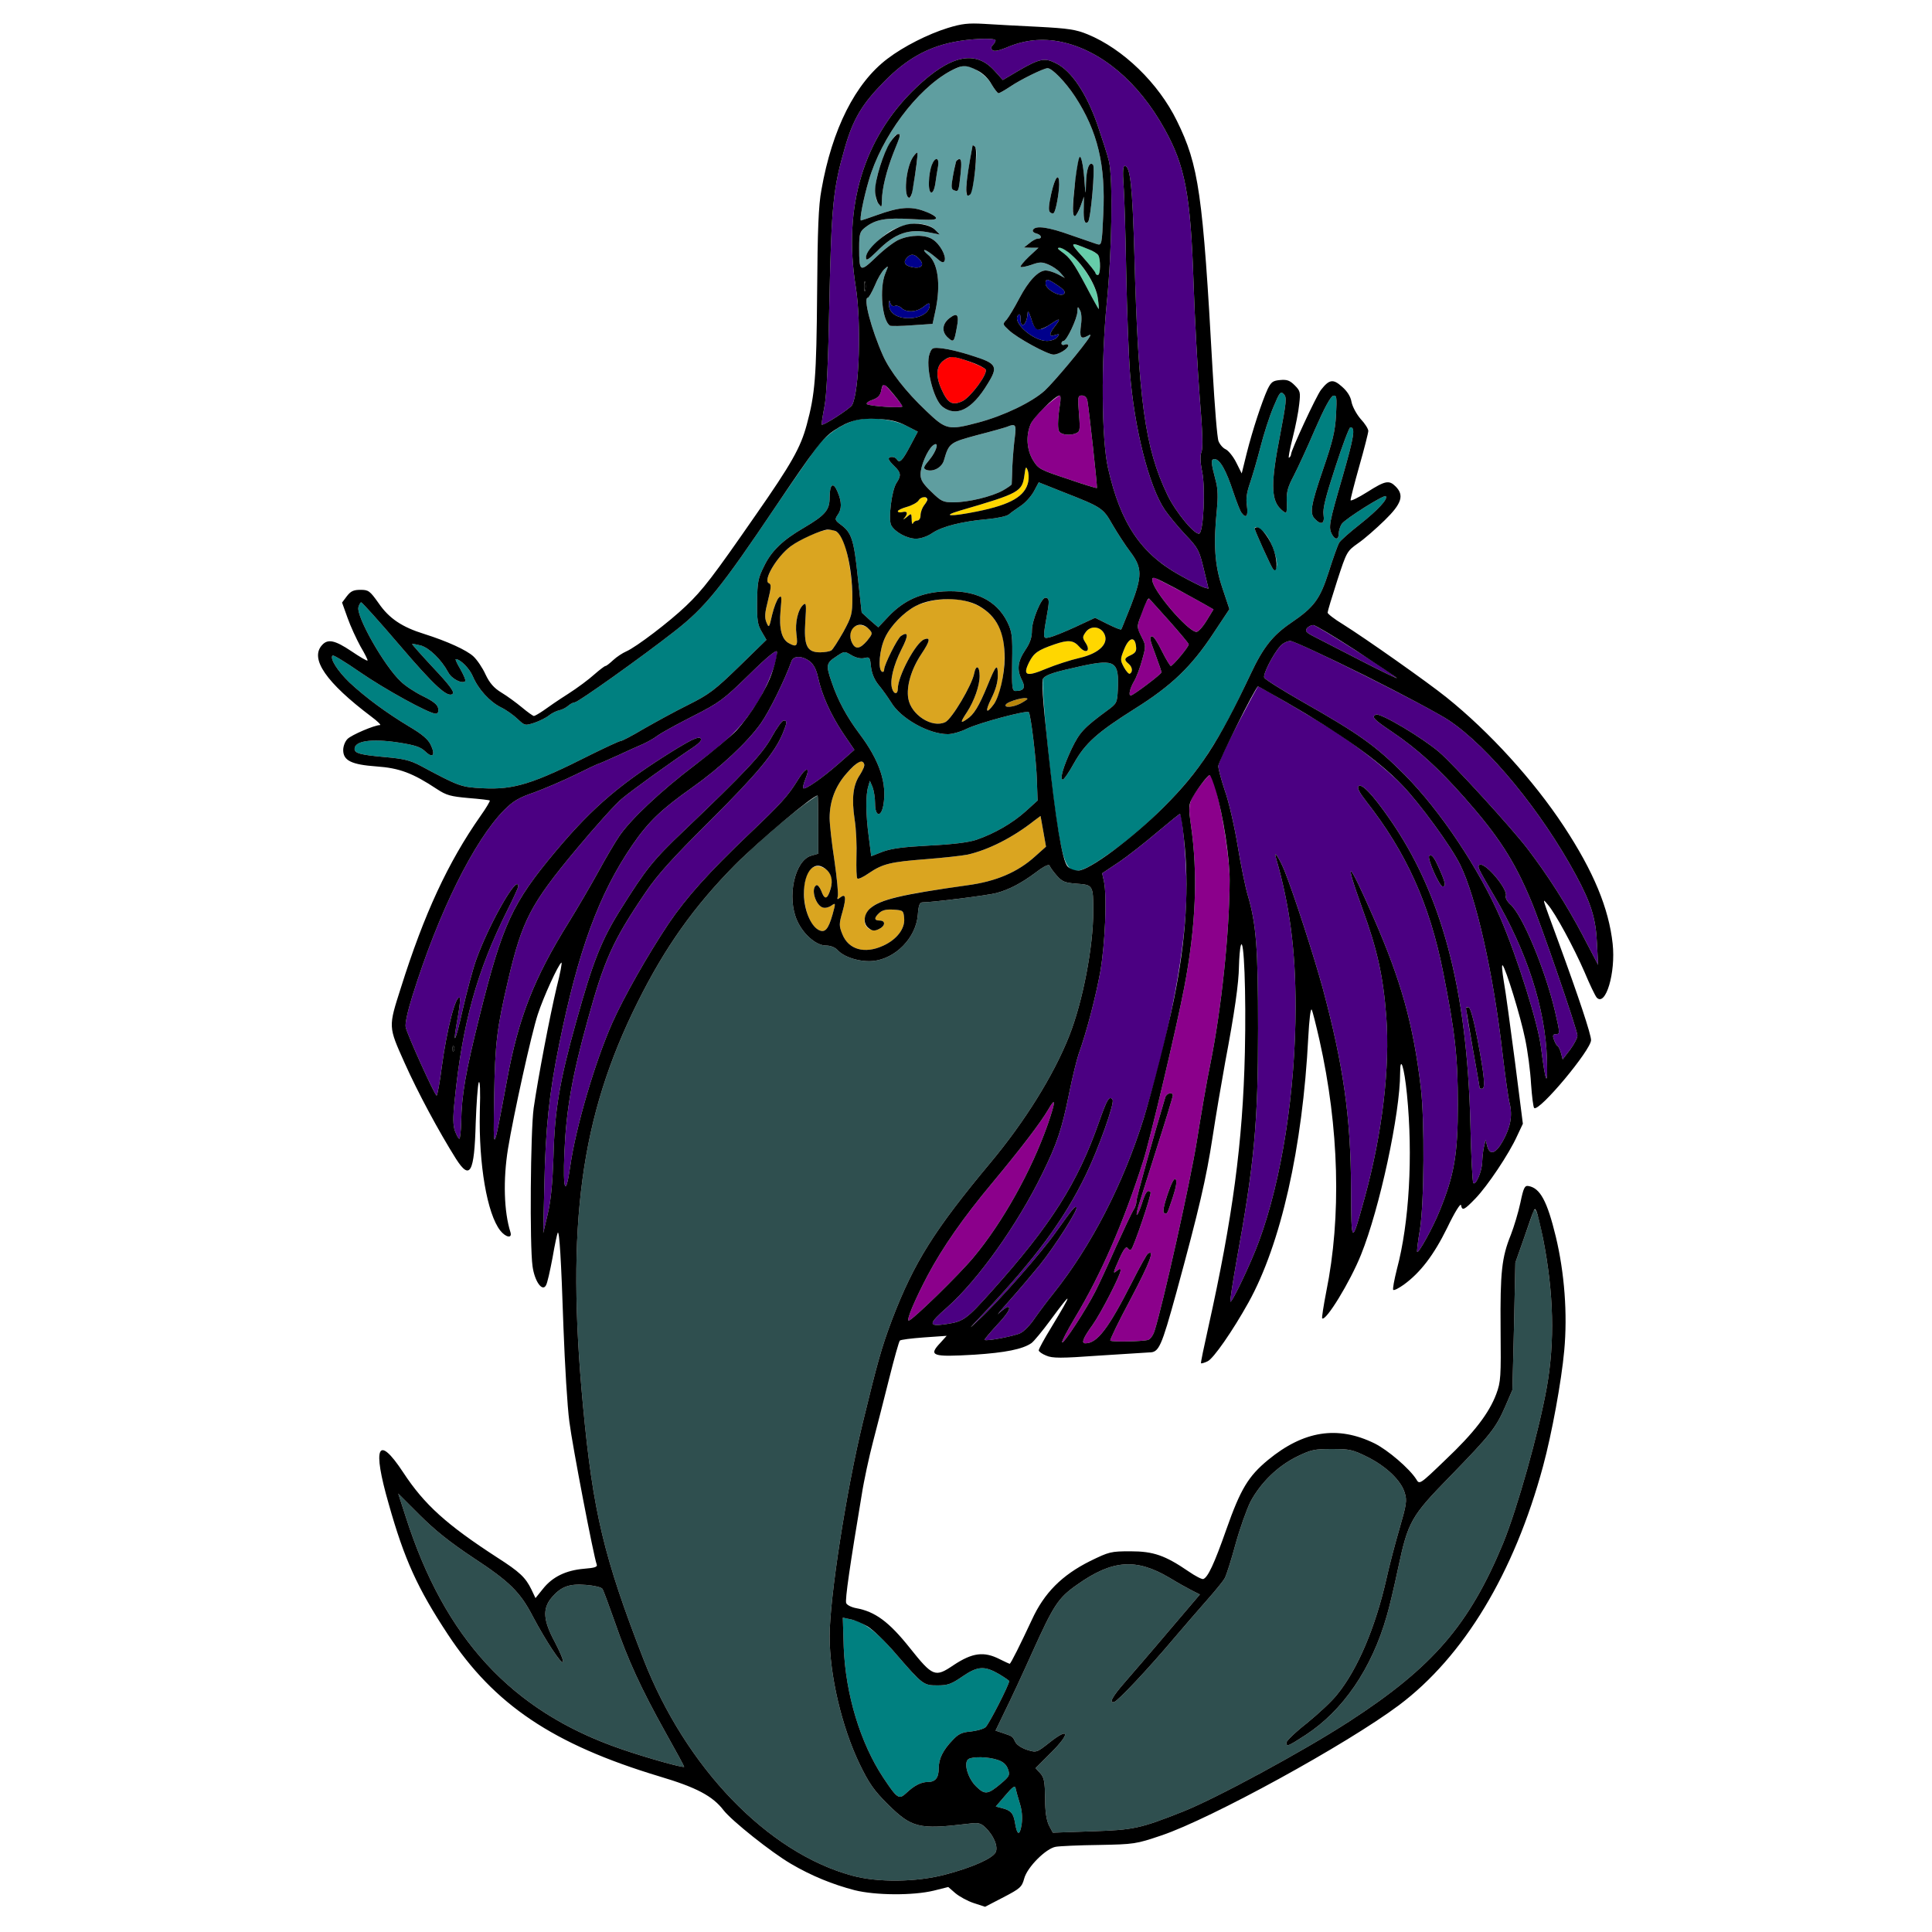 <?xml version="1.0" encoding="utf-8"?>
<!-- Generator: Adobe Illustrator 21.0.0, SVG Export Plug-In . SVG Version: 6.00 Build 0)  -->
<svg version="1.1"
	 id="svg94" inkscape:version="0.92.2 5c3e80d, 2017-08-06" sodipodi:docname="29.svg" xmlns:cc="http://creativecommons.org/ns#" xmlns:dc="http://purl.org/dc/elements/1.1/" xmlns:inkscape="http://www.inkscape.org/namespaces/inkscape" xmlns:rdf="http://www.w3.org/1999/02/22-rdf-syntax-ns#" xmlns:sodipodi="http://sodipodi.sourceforge.net/DTD/sodipodi-0.dtd" xmlns:svg="http://www.w3.org/2000/svg"
	 xmlns="http://www.w3.org/2000/svg" xmlns:xlink="http://www.w3.org/1999/xlink" x="0px" y="0px" viewBox="0 0 850 850"
	 style="enable-background:new 0 0 850 850;" xml:space="preserve">
<style type="text/css">
	.st0{fill:none;}
	.st1{fill:#4B0082;}
	.st2{fill:#5F9EA0;}
	.st3{fill:#FF0000;}
	.st4{fill:#66CDAA;}
	.st5{fill:#00008B;}
	.st6{fill:#8B008B;}
	.st7{fill:#008080;}
	.st8{fill:#FFD700;}
	.st9{fill:#DAA520;}
	.st10{fill:#B8860B;}
	.st11{fill:#2F4F4F;}
</style>
<sodipodi:namedview  bordercolor="#666666" borderopacity="1" gridtolerance="10" guidetolerance="10" id="namedview96" inkscape:current-layer="svg94" inkscape:cx="736.86208" inkscape:cy="476.96454" inkscape:pageopacity="0" inkscape:pageshadow="2" inkscape:window-height="978" inkscape:window-maximized="1" inkscape:window-width="1920" inkscape:window-x="0" inkscape:window-y="1" inkscape:zoom="0.41647059" objecttolerance="10" pagecolor="#ffffff" showgrid="false">
	</sodipodi:namedview>
<g id="g92" transform="translate(0,0) scale(1,1)">
	<path id="path4" class="st0" d="M0,0h425h425v425v425H425H0V425V0z M433,10.5c-7.1-0.4-9.8-0.1-16,1.8c-8.7,2.7-19.4,8.1-26.5,13.5
		c-14.2,10.7-24.4,31-29.1,57.7c-1.3,6.9-1.7,17.6-1.9,45.5c-0.3,37-0.9,44.4-4.6,58c-2.7,9.9-6.5,16.8-22.7,40
		c-18.3,26.4-23,32.6-30.4,39.6c-7.2,6.9-21.9,18.1-26.3,20c-1.6,0.7-4.2,2.4-5.7,3.8c-1.5,1.4-3,2.6-3.4,2.6
		c-0.4,0-2.6,1.7-4.9,3.7c-2.3,2.1-7.5,6-11.6,8.6c-4.1,2.6-8.9,5.9-10.8,7.3c-1.9,1.3-3.8,2.4-4.2,2.4s-2.8-1.7-5.3-3.8
		c-2.4-2-6.5-5-9-6.5c-3.3-2-5.2-4.2-7-8c-1.3-2.9-3.7-6.4-5.3-7.9c-3-2.8-11.6-6.7-21.7-9.9c-9.7-3-15.4-6.8-20-13.5
		c-3.9-5.5-4.5-5.9-8-5.9c-3.1,0-4.3,0.6-6,2.8l-2.1,2.8l2.4,6.7c1.3,3.7,3.9,9.3,5.7,12.6c1.9,3.2,3.3,6,3.1,6.2
		c-0.2,0.3-3.4-1.6-7.1-4.1c-7.3-4.9-10.4-5.5-12.9-2.7c-5.5,6,1.8,16.5,21.7,31.5c2.7,2,4.4,3.7,3.8,3.7c-2.4,0-12.5,4.3-14.3,6.1
		c-1.1,1.1-1.9,3.2-1.9,4.9c0,4.6,3.6,6.4,14.7,7.2c10,0.7,15.9,2.9,26.6,10c4.1,2.7,6,3.2,13.8,3.9c5,0.4,9.2,0.9,9.4,1.1
		c0.2,0.2-1.6,3.3-4.1,6.8c-14.3,20.4-24.8,43.1-35,75.5c-5.6,17.5-5.6,17,1.6,33.1c5.8,13,15,30.1,22.6,42.2
		c6.2,9.7,8.1,6.4,8.7-15.8c0.3-8.5,0.9-16.5,1.3-17.7c0.6-1.4,0.8,3.6,0.5,12.8c-0.5,23.2,3.2,44.9,9,52.3c2.4,3,5.3,3.6,4.5,0.8
		c-2.9-9.1-3.3-23.2-1.1-36.8c2.4-14.7,10.3-50.6,13.1-59.1c2.5-7.7,9-21.9,10.4-22.8c0.4-0.2-0.5,4.7-2.1,10.9
		c-3,12.7-8.1,39.3-10.1,53.1c-1.4,10.1-1.8,60.5-0.5,69.6c0.9,6.6,4.3,11.4,5.9,8.4c0.6-0.9,1.8-6.4,2.9-12.2
		c1-5.9,2.1-10.8,2.3-11c0.7-0.8,1.5,11.5,2.5,41.7c0.6,16.2,1.7,34.9,2.6,41.5c1.4,11,10.7,59.2,12,62.7c0.5,1.2-0.7,1.6-5.7,2
		c-7.8,0.7-13.7,3.5-17.9,8.8l-3.3,4.1l-1.8-3.8c-2.6-5.3-5.1-7.7-15.1-14.1c-22.2-14.4-32-23.2-41.3-37.4c-4.6-7-7-9.8-8.4-9.8
		c-3.2,0-2.6,7.8,2,23.6c6.9,24.5,12.7,37.2,26,57.4c20.4,31,46.3,48.4,93,62.5c16.5,4.9,23.6,8.7,28.4,15
		c3.6,4.6,21,18.5,29.6,23.5c9,5.3,18.4,9.1,28,11.6c9.2,2.3,25.7,2.4,34.8,0.2l6.4-1.6l3.1,2.7c1.8,1.5,5.4,3.5,8.2,4.4l4.9,1.6
		l8.1-4.2c7.3-3.8,8.1-4.5,9.1-8.2c1.3-5,9.6-13.3,13.9-14c1.7-0.3,10.2-0.7,19-0.8c15.5-0.3,16.3-0.4,27.5-4.2
		c21.7-7.3,81.4-40,104.5-57.3c18.7-14,34-33.7,47.2-60.7c12.4-25.5,22.6-63.6,25.5-95.3c1.5-16.1,0.1-34.3-3.7-50.1
		c-3.8-15.7-6.9-21.4-12-22.3c-1.7-0.3-2.2,0.7-3.6,7.4c-0.9,4.2-2.8,10.5-4.2,14.1c-4,9.9-4.7,16.4-4.5,41.2
		c0.2,21.4,0.1,23.4-1.9,28.8c-3.2,8.5-9.8,17.1-22.5,29.1c-11.2,10.8-11.3,10.8-12.7,8.4c-3-4.7-12.4-12.8-18.4-15.8
		c-16.2-7.9-31.1-5.6-46.8,7.3c-8.7,7.2-12.1,12.8-18.4,30.7c-5.3,15.1-8.1,21-10.1,21.7c-0.6,0.2-3.5-1.3-6.4-3.3
		c-10.4-7.1-15.5-8.9-25.6-8.9c-8.7,0-9.4,0.2-17.8,4.3c-12.4,6.2-20.2,14-25.6,25.8c-5,10.7-9.3,19.4-9.8,19.4
		c-0.1,0-2.1-0.9-4.3-2c-7-3.6-12.1-2.9-20.4,2.6c-8.1,5.5-9.1,5.1-19.3-7.7c-9.1-11.4-15.2-15.9-23.6-17.4c-2.1-0.4-4-1.4-4.3-2.2
		c-0.6-1.4,1.7-17,6.8-47.5c1-6.5,3.3-17,5-23.5c1.7-6.5,4.9-19,7.1-27.8c2.2-8.8,4.3-16.3,4.7-16.7c0.3-0.4,5.1-1,10.6-1.4l10-0.7
		l-2.7,3c-5.5,5.8-3.8,6.4,14.9,5.3c13.6-0.9,21.2-2.4,25.1-5.1c1.1-0.8,4.8-5.3,8.2-9.9c10.1-13.7,10.2-13,0.4,3.2
		c-3,4.9-5.4,9.3-5.4,9.9c0,0.5,1.5,1.6,3.3,2.3c2.7,1.2,6.5,1.2,23.2,0c11-0.7,20.9-1.3,22.1-1.4c4.3,0,5.3-2.2,12-26.5
		c9.9-36.3,13.1-50,15.9-68.3c1.4-9.2,3.9-23.9,5.5-32.7c4.2-22.2,6-34.9,6.1-42.5c0.1-3.6,0.4-7.6,0.8-9c1.4-4.7,2.4,20.9,1.8,47
		c-0.9,39.7-5.4,72.9-16.1,121c-1.9,8.5-3.4,15.6-3.2,15.8c0.2,0.1,1.5-0.2,2.9-0.9c2.5-1.1,11-13.3,18-25.9
		c14.2-25.6,23.8-67.9,26.3-116.8c0.4-7.4,1-12.8,1.5-12c0.4,0.7,1.9,6.7,3.4,13.3c8.7,38.7,9.7,77.9,3,110.8
		c-1.2,6.2-2,11.4-1.8,11.7c1.5,1.6,12.3-16,17.1-28c8.2-20.3,17.2-62.2,17.2-79.9c0-8.3,1.8-2.8,3,9.3c2.7,27.1,1,56.7-4.4,76.9
		c-1.2,4.8-2,9-1.6,9.2c0.4,0.3,2.5-0.8,4.6-2.3c7.3-5.3,13.2-13,19.1-25c3.3-6.9,5.9-11,6.1-10c0.5,2.6,1.3,2.3,6.4-3
		c5.2-5.4,14.7-19.5,18.3-27.5l2.5-5.3l-3.5-27.5c-2-15.1-4.1-30.9-4.9-35.2c-0.7-4.3-1-7.5-0.5-7c1.4,1.4,7.9,22.5,9.9,32.4
		c1.1,5.2,2.3,14.1,2.6,19.8c0.4,5.6,1,10.4,1.4,10.6c2.4,1.5,25-25.6,25-29.9c0-2.5-5.4-18.8-14.3-43.1
		c-7.6-20.7-7.3-19.5-4.8-16.6c3.3,3.7,11.6,19.1,16.2,29.7c2.3,5.5,4.7,10.5,5.4,11.3c3.9,4.1,8.4-10.9,7-23.7
		c-1.7-15.6-8.4-31.8-21.5-51.7c-13.3-20.2-32.7-41.5-51.5-56.6c-8.3-6.7-36-26.2-45.6-32.2c-3.8-2.3-6.9-4.7-6.8-5.2
		c0-0.6,1.9-6.9,4.2-14c4.2-12.9,4.3-13,9.2-16.5c2.8-1.9,8-6.5,11.7-10.1c7.5-7.3,8.7-11,4.8-14.9c-2.9-2.9-4.6-2.5-12.5,2.5
		c-3.8,2.4-7.1,4-7.3,3.6c-0.1-0.4,1.6-7.1,3.8-14.9c2.2-7.7,4-14.8,4-15.6c0-0.9-1.5-3.3-3.4-5.3c-1.8-2.1-3.6-5.4-4-7.5
		c-0.4-2.4-1.9-4.7-4.2-6.7c-3.9-3.5-5.6-3.2-9.2,1.4c-2,2.5-13.2,26.6-13.2,28.4c0,0.5-0.4,1.2-0.9,1.5c-0.4,0.3,0.3-3.6,1.6-8.7
		s2.6-11.7,2.9-14.9c0.6-5.2,0.5-5.8-2-8.3c-2.1-2.1-3.4-2.6-6.4-2.3c-3.2,0.3-3.9,0.8-5.5,4c-2.5,5.5-6.6,17.9-9.2,28.2l-2.2,8.9
		l-2.4-4.8c-1.3-2.6-3.4-5.2-4.6-5.8c-1.2-0.5-2.6-2.1-3.2-3.6c-0.6-1.4-1.7-15.4-2.6-31.1c-4.3-77.9-6.1-90.3-15.7-109.8
		c-4.1-8.4-6.6-12-13.5-19.2c-9.2-9.7-16.6-15.1-25.8-18.9c-5.1-2.1-8.4-2.6-21.5-3.3C448.5,11.4,437.7,10.8,433,10.5z"/>
	<path id="path6" class="st1" d="M438,17.8c0,0.4-0.5,1.3-1.2,2c-0.8,0.8-0.9,1.5-0.2,2.2c0.7,0.7,2.5,0.4,5.8-0.9
		c8.2-3.6,16.1-4.4,24.4-2.7c17.6,3.7,34.1,17.6,45.6,38.4c9,16.2,11.4,28.8,12.7,67.2c0.5,15.7,1.8,38.4,2.7,50.5
		c1.3,15.2,1.5,22.7,0.8,24.3c-0.6,1.6-0.6,4.3,0.3,8.7c1.5,7.3,0.6,26.1-1.2,27.2c-1.8,1.1-10.5-9.4-14.1-17
		c-9.9-20.6-12.8-41.8-14.5-105.2c-0.9-30.8-1.8-39.5-4.3-39.5c-0.7,0-0.9,2.6-0.5,8.2c0.4,4.6,0.9,22,1.2,38.8
		c0.3,16.8,1.1,36.3,1.6,43.5c1.9,24.8,8.4,50.4,15.3,60.7c1.7,2.5,5.8,7.5,9.1,11c5.6,5.9,6.1,6.8,8.1,15.1l2.1,8.7l-2.1-0.6
		c-1.2-0.4-5.8-2.7-10.3-5.2c-17.4-9.6-26.3-22.9-31.8-47.2c-2.9-12.6-3.1-46.9-0.6-72.4c2.3-22.6,2.8-54.9,1-62.6
		c-0.5-2.4-2.9-9.7-5.1-16.2c-4.8-13.7-11.4-23.6-18.1-26.9c-5-2.6-7.2-2.2-16.4,3.1l-7.1,4.2l-3.7-4.1c-8.4-9.3-19.4-6.9-34.6,7.6
		c-23,22-32.1,52.3-26.4,87.5c2.5,15.6,1.6,46-1.6,52c-0.9,1.6-12.8,9.3-13.4,8.6c-0.1-0.2,0.4-3.7,1.2-7.8c1-5.1,1.7-19.9,2.2-47
		c0.9-41.9,1.7-49.3,6.8-67c3.6-12.6,7.6-19.3,17.3-29.1c9.5-9.7,18.6-14.9,30-17.3C426.2,17,438,16.5,438,17.8z"/>
	<path id="path8" class="st2" d="M424.2,29c3.7,0,9.7,4,12,8c1.3,2.2,2.7,4,3.1,4c0.5,0,2.7-1.3,5-2.8c4.5-3.1,14.9-8.2,16.6-8.2
		c2,0,7.9,6.1,12.1,12.5c9.9,15.2,13.5,30.1,12.4,51.8c-0.6,13.5-0.7,13.7-2.8,13.1c-1.1-0.4-6.4-2.2-11.6-4
		c-9.7-3.5-15.4-4.3-16.5-2.3c-0.4,0.6,0.2,1.3,1.4,1.6c2.3,0.6,2.9,2.3,0.7,2.3c-0.8,0-2.4,0.9-3.7,2l-2.4,1.9l3.2,0.1h3.2
		l-4.2,3.9c-2.3,2.2-3.9,4.2-3.7,4.5c0.3,0.3,2.5-0.1,4.8-0.9c3.6-1.3,4.7-1.3,7.5-0.1c1.7,0.7,4.1,2.3,5.2,3.6l2,2.3l-3.2-1.7
		c-1.8-0.9-4.1-1.6-5.2-1.6c-3.3,0-7.6,4.6-11.6,12.2c-2.1,4-4.6,8.2-5.6,9.4c-1.9,2-1.8,2.1,0.9,4.6c3.5,3.4,17.1,10.8,19.7,10.8
		c2.3,0,6.5-2.6,6.5-4c0-0.5-0.7-0.7-1.5-0.4c-0.8,0.4-1.5,0.1-1.5-0.5c0-0.6,0.4-1.1,0.9-1.1c1.4,0,6.1-10,6.1-12.9
		c0.1-2.4,0.2-2.4,1.1-0.7c0.7,1.1,0.9,3.8,0.5,6.5c-0.7,5.4-0.2,6.5,2.7,5c1.5-0.9,1.8-0.8,1.1,0.3c-2.3,3.9-15.7,19.9-19.8,23.7
		c-5.7,5.1-17.9,11-29.2,14c-13.2,3.5-14.2,3.2-22.9-5.1c-9-8.5-15.9-17.4-19-24.3c-5.2-11.7-8.8-25.5-6.7-25.5
		c0.4,0,1.8-2.4,3.1-5.4c1.2-3,3.1-6.2,4.2-7.2c1.9-1.7,1.9-1.7,0.4,1.9c-2.7,6.5-1.4,20.9,2.1,23c0.5,0.2,4.9,0.2,9.8-0.2l8.9-0.6
		l1.3-6c2.4-11.5,1.1-21-3.4-24.5c-1.3-1.1-2-2-1.4-2c0.6,0,2.7,1.4,4.7,3.1c2.8,2.5,3.6,2.8,4.1,1.6c0.8-2.1-2.1-7.4-5.3-9.4
		c-3.2-2.1-9.5-2.1-14.7,0.1c-2,0.8-6.6,4.3-10,7.6c-7.3,7-7.6,6.8-7.6-4c0-6.2,0.3-7.1,2.6-8.9c4.6-3.6,9-4.4,20.7-3.7
		c8.6,0.5,10.8,0.4,10.5-0.6c-0.2-0.7-2.7-2.1-5.4-3c-5.8-2.1-10.8-1.7-20.5,1.8c-3.6,1.3-6.9,2.4-7.1,2.4c-0.8,0,1.1-9.7,3.4-17.5
		c5.6-19.3,21.1-40.2,36-48.3C420.4,30,423.2,29,424.2,29z M395,59c-1.7,0-5.8,7.3-7.9,14.4c-2.5,8-2.7,13.5-0.6,16.2
		c1.4,1.8,1.4,1.7,1.5-1.3c0-5.1,2-13.2,5.1-21.1c1.6-4,2.9-7.5,2.9-7.7C396,59.2,395.6,59,395,59z M429,64.6
		c-0.5-0.5-1-0.8-1.1-0.6c-2.1,11.1-3.3,20.3-2.7,21.3c1.4,2.4,2.6-0.8,3.8-10.2C429.7,68.6,429.8,65.4,429,64.6z M403.6,67.2
		c-0.3-0.2-1.1,0.7-2,2c-3.1,4.8-4.2,17.8-1.5,17.8c0.8,0,1.1-1.3,2.9-12.9C403.5,70.5,403.8,67.4,403.6,67.2z M475.1,69
		c-0.8,0-3.1,17.2-3.1,23c0,4.3,1.6,3.7,3.4-1.3l1.5-4.2l-0.1,5.2c-0.2,5.2,0.5,7.3,1.9,5.9c1.2-1.2,3.2-24,2.2-25.1
		c-1.6-1.7-2.9,1.6-3.1,8c-0.1,5.1-0.2,5.3-0.5,1.5c-0.1-2.5-0.5-6.4-0.9-8.8C476.1,70.9,475.5,69,475.1,69z M412.1,70
		c-1.6,0-3.3,4.7-3.4,9.9c-0.3,5.9,1.9,6.6,2.8,0.9c0.3-2.4,0.9-5.8,1.2-7.6C413,71.2,412.8,70,412.1,70z M422.1,70
		c-1.3,0-1.6,0.6-2.9,7.8c-0.8,4.4-0.7,5.5,0.5,5.9c2,0.8,2.1,0.5,2.9-7C423.1,71.9,423,70,422.1,70z M462.5,85.2
		c-1.1,4.9-1.3,7.4-0.6,8.1c0.6,0.6,1.4,0.8,1.7,0.4c0.9-0.8,2.3-8.4,2.4-12.5C466,75.6,464.2,77.7,462.5,85.2z M392.4,101.3
		c-4.4,2.3-11.4,9.6-11.4,12c0,1.6,0.9,1.1,4.8-2.7c8-8.1,14.1-10.2,23.7-8.2l4,0.8l-2-2C408,97.5,399.6,97.5,392.4,101.3z
		 M417.7,140c-3.2,2.5-3.5,6-0.7,8.5c2.5,2.3,2.8,2,3.9-4.1C422.1,138.4,421.2,137.3,417.7,140z M414.8,153.3
		c-4.5-0.5-4.8-0.4-5.8,2.3c-2,5.3,1.6,20.1,5.6,23.3c6.1,4.8,13.1,1.3,19.9-10c4.8-7.7,4.1-9-6.8-12.4
		C423.2,155,417.4,153.6,414.8,153.3z"/>
	<path id="path10" class="st3" d="M419,157c2.7,0,14.2,4.4,14.7,5.6c0.8,2.1-6.7,12.2-10.3,13.9c-4.5,2.1-6.5,0.9-9.3-5.5
		c-2.6-5.9-2.1-10.2,1.2-12.5C416.5,157.7,418.1,157,419,157z"/>
	<path id="path12" class="st4" d="M473,107.5c5,1.5,9.5,3.6,10.2,4.8c1.1,1.8,1,8.7-0.2,8.7c-0.5,0-1-0.4-1-0.8
		c0-0.5-2.6-3.7-5.7-7.2C471.7,107.9,471.1,106.9,473,107.5z"/>
	<path id="path14" class="st4" d="M466.2,109c4.9,0,15.8,14.4,16.8,22.2c0.4,2.7,0.5,4.8,0.4,4.8s-2.6-4.4-5.4-9.8
		c-5.7-10.7-7.3-12.9-11-15.5C465.2,109.4,465,109,466.2,109z"/>
	<path id="path16" class="st5" d="M404.5,114c2.5,2.7,0.8,4.4-3.4,3.5c-3.2-0.7-3.9-2.3-1.9-4.3C400.9,111.5,402.4,111.7,404.5,114z
		"/>
	<path id="path18" d="M380.7,124.2c0.2,1,0.2,2.6,0,3.5c-0.3,1-0.5,0.2-0.5-1.7C380.2,124.1,380.4,123.3,380.7,124.2z"/>
	<path id="path20" class="st5" d="M465.4,125.6c2.8,1.9,3.5,2.9,2.7,3.7c-1.6,1.6-8.1-2-8.1-4.5C460,122.4,460.8,122.5,465.4,125.6z
		"/>
	<path id="path22" class="st5" d="M391.7,133.3c0.3,1.1,1,1.6,2,1.3c0.8-0.3,2.1,0.1,2.9,0.9c2.2,2.1,6.7,1.9,9.8-0.6
		c2.1-1.7,2.6-1.8,2.6-0.5c0,3.1-4.1,5.6-9.2,5.6c-5.4,0-8.9-2.5-8.7-6.3C391.2,131.9,391.3,131.9,391.7,133.3z"/>
	<path id="path24" class="st5" d="M453.7,140.2c1.7,5.6,3.2,6,8.7,2.3c4.1-2.8,4.5-2.5,1.6,1.2c-2.6,3.4-2.5,4.6,0.2,3.7
		c2-0.6,2.1-0.5,0.9,1c-0.7,0.9-2.8,1.6-4.5,1.6c-6.2,0-15.6-8.4-12.6-11.4c0.7-0.7,1-0.2,1,1.7c0,4.9,2.9,2.5,3.1-2.6
		C452.2,136.4,452.8,137.5,453.7,140.2z"/>
	<path id="path26" class="st6" d="M389,169.2c1,0.4,8,8.8,8,9.6c0,0.9-14.6-0.1-15.6-1c-0.4-0.5,0.7-1.3,2.5-1.9
		c2.3-0.8,3.4-1.9,3.8-4.1C388,170.2,388.6,169.1,389,169.2z"/>
	<path id="path28" class="st7" d="M564.8,173.4c1.4,1.4,1.2,3.2-1.7,18.5c-3.9,19.9-3.9,27.5-0.1,31.6c1.3,1.4,2.6,2.3,2.9,2
		c0.2-0.3,0.4-2.7,0.2-5.3c-0.1-3.7,0.5-6,3-10.7c1.7-3.3,6-12.5,9.4-20.5c4.2-9.6,6.9-14.6,8.1-14.9c1.5-0.3,1.6,0.6,1.2,8.5
		c-0.4,7.2-1.5,11.7-5.7,23.9c-5.5,16.1-6,19.5-3.5,21.9c2.7,2.8,4.3,2,3.7-1.9c-0.4-2.6,0.9-7.9,5.2-21c3.1-9.6,6.1-17.5,6.6-17.5
		c2.3,0,1.7,3.9-3.5,22c-5.9,20.3-6.2,22-4.6,25.1c1.4,2.6,3,2.4,3-0.4c0-1.2,0.6-3.2,1.4-4.3c1.6-2.2,18.5-12.9,19.3-12.1
		c1.1,1.2-3.5,6.1-11.3,12.3c-4.6,3.6-8.8,7.3-9.3,8.3c-0.5,0.9-2.6,6.6-4.5,12.7c-3.9,12.1-6.4,15.5-16.7,22.5
		c-7.9,5.4-12.1,10.6-17.6,22.3c-8.7,18.4-12.8,26-19.8,36.6c-9,13.7-26,30.8-41.5,41.8c-17.2,12.2-19.6,11.6-22.9-6.3
		c-3.3-17.4-8.4-68.4-7.1-70.1c1.5-1.7,5.1-2.8,17.4-5.5c14.3-3,16-1.8,15.4,10.6c-0.3,5.7-0.4,6-4.8,9.2
		c-10.3,7.6-12,9.5-15.5,16.7c-3.6,7.6-5.4,13.6-3.9,13.6c0.5,0,2.7-3.2,4.9-7.2c5-8.9,10.3-13.6,26.8-24
		c16.1-10.1,24.8-18.4,34.5-33.1l7.1-10.7l-3.1-9.3c-3.4-10-4-19.3-2.4-34.7c0.5-5,0.4-9-0.4-12c-2.3-8.8-2.4-10-0.6-10
		c2.3,0,5.1,5,8.2,14.5c1.5,4.4,3.1,8.6,3.7,9.2c2,2.6,2.9,1.3,2.3-3.1c-0.5-3.2-0.1-5.9,1.4-10.2c1.1-3.3,3.2-10.4,4.6-15.9
		c1.4-5.5,3.9-13.3,5.6-17.3C563,172.5,563.4,172,564.8,173.4z M552,232.5c0,0.9,7.3,17,8.1,17.9c0.5,0.6,1.1,0.2,1.5-0.8
		c1-2.6-2.2-11.8-5.1-15C554.4,232.3,552,231.2,552,232.5z"/>
	<path id="path30" class="st6" d="M466.2,174c0.5,0,0.5,1.9,0.1,4.2c-0.4,2.4-0.8,6.1-0.8,8.2c0,3.4,0.4,4,2.5,4.6
		c1.4,0.4,3.6,0.3,4.9-0.2c2.3-0.8,2.4-1.1,1.8-8.8c-0.6-7.5-0.5-8,1.3-8c1.2,0,2.1,0.8,2.4,2.2c0.7,3.8,4.5,38.2,4.2,38.5
		c-0.1,0.2-6-1.6-12.9-4c-12.1-4-12.9-4.4-15.2-8.2c-2.8-4.6-3.2-10.8-1.1-15.8c0.7-1.8,3.8-5.4,6.7-8
		C463.1,176.1,465.8,174,466.2,174z"/>
	<path id="path32" class="st7" d="M398.7,187.3l5.1,2.6l-3.5,6.6c-3.4,6.4-4.6,7.5-5.8,5.5c-0.8-1.2-3.5-1.3-3.5-0.1
		c0,0.5,1.1,1.9,2.5,3.2c2.9,2.8,3.1,4.1,0.9,7.4c-2.1,3.2-3.7,16-2.3,18.6c1.6,3,7,5.9,10.9,5.9c2.1,0,5-1,7.2-2.5
		c4.3-2.9,13-5.1,24.2-6.1c4.4-0.4,8.6-1.3,9.5-2.1c0.9-0.8,3.2-2.4,5.1-3.7c1.9-1.2,4.5-4,5.8-6.3l2.2-4.1l10.8,4.3
		c17.1,6.7,17.5,7,21.7,14.4c2.1,3.6,5.6,9,7.8,11.9c5.3,7,5.3,10.6,0.2,23.8c-2.2,5.4-4,10.1-4.2,10.3c-0.2,0.3-2.9-0.8-5.9-2.3
		l-5.6-2.8l-8.6,4c-4.8,2.2-9.9,4.3-11.5,4.6c-3,0.7-3,0.9-0.7-12.1c0.7-4.2,0.5-5.3-1.1-5.3c-1.8,0-5.9,10-5.9,14.3
		c0,3.2-0.8,5.6-3,8.8c-3.3,5-3.7,8.6-1.4,13.1c1.7,3.3,0.9,4.8-2.8,4.8c-1.5,0-1.7-1.4-1.5-12.8c0.2-11.5,0-13.1-2.1-17.5
		c-4.8-9.7-14.4-14.3-28.1-13.5c-9.9,0.6-17.3,3.9-23.9,10.7l-4.8,5.1l-3.7-3.2l-3.6-3.3l-1.7-15.5c-1.7-16.6-2.8-19.7-7.4-23.1
		c-2.7-2-2.8-2.4-1.5-4.3c1.9-2.6,1.9-5.7,0-10.2c-1.9-4.6-3.5-3.5-3.5,2.5c0,5.6-2,7.8-11.5,13.4c-9.1,5.3-14.1,10.1-17.3,16.7
		c-2.7,5.4-3,7-3.1,15.7c-0.1,8.1,0.2,10.2,2,13.2l2.1,3.6l-12,11.7c-10.7,10.4-13.2,12.3-22.4,16.9c-5.7,2.8-14.4,7.6-19.5,10.5
		c-5,3-9.6,5.4-10.2,5.4c-0.6,0-6.4,2.7-12.9,5.9c-25.7,13-34,15.6-47.8,14.9c-9.6-0.5-10.2-0.7-27.4-9.9c-4.5-2.4-7.5-3.1-15.5-3.8
		c-11.1-1-13.5-1.7-13.5-3.6c0-3.5,7.2-4.6,18.8-2.9c7.8,1.2,10.2,2,12.3,4c3.3,3.2,4.6,1.7,2.4-2.9c-1.1-2.4-3.8-4.7-9.4-8
		c-10.3-6.2-19.2-12.8-26.3-19.4c-5.3-5.1-8.8-10.6-7.5-11.9c0.3-0.4,5.7,2.9,11.9,7.2c11,7.6,30.6,18.4,33.5,18.4
		c0.9,0,1.3-0.8,1.1-2.2c-0.2-1.7-2-3.2-6.7-5.5c-3.5-1.7-7.9-4.6-9.8-6.5c-7.2-6.7-19.7-28.7-18.6-32.7c0.3-1.1,0.9-2.1,1.2-2.1
		c0.4,0,7.9,8.3,16.6,18.5c15.7,18.4,21.6,23.8,23.7,21.7c0.8-0.8-1.7-4.1-8.5-11.3c-5.3-5.7-9.5-10.4-9.4-10.6
		c0.2-0.1,1.9,0.2,3.9,0.7c3.7,1.1,9,6.2,12,11.8c1.5,2.9,6.1,5.2,7.5,3.9c0.3-0.4-0.7-2.7-2.1-5.2c-1.5-2.5-2.4-4.5-2.1-4.5
		c2,0,6,4,7.5,7.5c2.4,5.7,7.4,11.2,12.4,13.7c2.3,1.1,5.5,3.4,7.3,5.1c3.2,3,3.3,3,7.4,1.7c2.3-0.8,5.2-2.2,6.5-3.3
		c1.3-1,3.3-2,4.5-2.2c1.2-0.3,2.9-1.1,3.9-2c0.9-0.8,2.2-1.5,2.9-1.5c1.4,0,29.5-20,43.8-31.2c13.6-10.6,20.4-19,44.8-55.3
		c8.2-12.1,16.4-23.9,18.3-26.3c3.8-4.8,9.2-8.7,14.9-10.8C380.7,183.1,392.3,184.1,398.7,187.3z"/>
	<path id="path34" class="st2" d="M446.5,192.2c-0.4,2.9-0.9,8.7-1.1,12.8c-0.1,4.1-0.3,7.8-0.3,8.1c-0.1,0.3-1.8,1.5-3.9,2.7
		c-4.9,2.7-15.2,5.2-21.7,5.2c-4.6,0-5.4-0.4-9.7-4.6c-3.8-3.6-4.8-5.3-4.8-7.7c0-3.7,3-10.6,5.3-12.6c3.1-2.5,2,2.1-1.4,6.2
		c-2.7,3.2-2.8,3.8-1.4,4.4c3,1.1,6.9-1,7.8-4.2c2.2-7.6,2.5-7.8,14.7-11.1c6.3-1.6,12.2-3.3,13-3.6
		C446.8,186.2,447.2,186.8,446.5,192.2z"/>
	<path id="path36" class="st8" d="M452.1,206.8c0.5,1.2,0.6,3.5,0.3,5.1c-1.3,6.4-7.6,10.1-22.4,13.1c-11.8,2.4-16.3,2.2-7.5-0.4
		c26.1-7.6,27.2-8.3,28.2-15.5C451.2,205.3,451.4,205,452.1,206.8z"/>
	<path id="path38" class="st8" d="M406.7,218.7c1.6,0.6,1.6,1.3-0.2,3.7c-0.8,1.1-1.5,3-1.5,4.3c0,1.3-0.6,2.3-1.4,2.3
		c-0.8,0-1.7,0.6-1.9,1.2c-0.3,0.7-0.6,0-0.6-1.6c-0.1-2.9-0.1-2.9-2.3-1c-1.3,1-1.7,1.2-1,0.4c1.8-2.1,1.5-3.3-0.8-2.7
		c-1.1,0.3-2,0.1-2-0.4c0-0.4,1.8-1.3,4-1.9c2.2-0.6,4.6-1.9,5.2-2.9C404.8,219,406,218.4,406.7,218.7z"/>
	<path id="path40" class="st9" d="M370.6,237.2c2.3,4.4,4.4,16.9,4.4,25.7c0,7.3-0.3,8.4-4,15.2c-2.3,4-4.6,7.7-5.3,8.1
		c-0.7,0.4-2.9,0.8-4.9,0.8c-5.8,0-7.2-2.9-6.5-13.6c0.5-7.3,0.4-8.4-0.8-7.4c-2.4,2-3.8,7.9-3.1,13.1c0.7,5.1,0.1,5.8-3.3,3.9
		c-3.2-1.7-4.4-6.4-3.7-14.3c0.6-6.3,0.5-7-0.8-5.7c-0.8,0.8-2.1,4.2-2.9,7.5c-1.3,5.8-1.4,5.9-2.5,3.3c-0.9-2.2-0.7-4.2,0.7-9.7
		c1.4-5.6,1.5-7.1,0.4-7.5c-2.8-1.1,3.4-11.6,9.5-16.2c1.9-1.5,6.1-3.8,9.1-5.1C365.2,231.9,368.1,232.3,370.6,237.2z"/>
	<path id="path42" class="st6" d="M507.5,254c0.5,0,15.1,7.6,22.2,11.7l4.2,2.4l-3,4.9c-1.7,2.8-3.7,5-4.5,5
		c-3.7,0-19.4-18.4-19.4-22.7C507,254.6,507.2,254,507.5,254z"/>
	<path id="path44" class="st9" d="M440.9,279.5c2.4,8.7,0.4,24.8-3.7,30.4c-3.4,4.6-3.9,3.2-1.1-2.5c1.9-3.8,2.9-7.2,2.9-10.2
		c0-5.6-0.8-4.8-4.5,4.3c-3.8,9.3-6.1,13-9.1,14.9c-3,2.1-3,1.5,0.1-3.2c3.1-4.8,5.5-11.5,5.5-15.8c0-4.4-1.6-5.2-2.4-1.1
		c-1,5.2-9.8,20-12.7,21.4c-5.8,2.8-15.1-3.2-16.3-10.4c-0.9-5.3,1.3-12.9,5.8-19.6c3.8-5.7,4.1-7.5,1.2-6.4
		c-3.7,1.4-11.6,16.2-11.6,21.7c0,2.6-1.7,2.6-2.5,0c-1.1-3.4,0.5-10.1,4.1-17.3c3.2-6.2,3.1-8.1-0.2-5.9
		c-1.5,0.9-7.4,12.7-7.4,14.7c0,0.9-0.4,1.3-1,1c-1.8-1.1-1.1-9.8,1.4-15c2.4-5.2,8.3-11.2,13.5-13.9c1.7-0.9,5.4-2,8.3-2.5
		C425.8,261.6,437.7,267.8,440.9,279.5z"/>
	<path id="path46" class="st6" d="M505.8,263.6c0.5,0.5,4.5,5,9,10c4.5,5.1,8.2,9.5,8.2,9.9c0,1.1-7,9.5-7.9,9.5
		c-0.3,0-2.1-2.9-3.9-6.5c-1.7-3.6-3.6-6.5-4.2-6.5c-1.5,0-1.3,1,1.5,8.4c1.4,3.7,2.5,7,2.5,7.4c0,0.8-12.5,10.2-13.5,10.2
		c-1.1,0-0.4-3.1,1.4-6.2c1.1-1.8,2.7-6.1,3.6-9.5c1.7-6.1,1.7-6.3-0.3-10.2c-2.3-4.3-2.3-4.3,1.7-14.5
		C504.6,264,505.4,263.1,505.8,263.6z"/>
	<path id="path48" class="st9" d="M382.4,276.9c1.6,1.7,1.5,2-0.9,5c-3.1,3.6-5,3.9-6.5,1.2c-1.3-2.6-1.3-5.4,0.2-6.9
		C377,274.4,380.5,274.7,382.4,276.9z"/>
	<path id="path50" class="st1" d="M577.8,275c1.4,0,34.3,20.9,36.7,23.3c0.6,0.5-6.4-2.8-15.5-7.5c-9.1-4.7-18.4-9.5-20.8-10.7
		c-3.6-1.8-4.1-2.5-3.2-3.7C575.7,275.6,576.9,275,577.8,275z"/>
	<path id="path52" class="st8" d="M485.4,278.1c3.1,4.5-1.3,9.3-10.6,11.4c-3.9,0.9-10.4,3-14.5,4.7c-8.8,3.7-10.5,3.1-7.5-2.9
		c2.1-4.1,3.9-5.3,11.1-7.8c6.1-2.1,8.4-1.9,11,1.1c2.9,3.3,5.1,1.8,2.7-1.8c-1.4-2.2-1.4-2.6,0-4.6
		C479.5,275.4,483.4,275.4,485.4,278.1z"/>
	<path id="path54" class="st8" d="M499.8,284.3c0.3,2.1-0.2,2.9-2.2,3.9c-3,1.3-3.2,2.1-1.1,3.8c1.7,1.4,2,3.6,0.6,4.4
		c-0.4,0.3-1.6-1-2.6-2.8c-1.7-3.2-1.7-3.5,0.1-8C496.7,280.4,499.3,279.8,499.8,284.3z"/>
	<path id="path56" class="st1" d="M567.7,282c3,0,60.7,28.8,69.7,34.9c17.5,11.6,40.9,40.2,56,68.2c6.6,12.3,8.7,18.9,9.2,29.9
		l0.5,9.5l-6.9-13.2c-6.9-13.1-15.1-26-24.1-37.8c-7.1-9.3-32.6-37.2-38.9-42.6c-7.5-6.4-25.8-17.3-27.8-16.5
		c-2.2,0.9-1.1,2.1,7.1,7.6c11.1,7.5,20.4,16,31.9,29c14.8,16.8,21.7,27.4,29.1,45c4.3,10.1,20.5,57.2,20.5,59.6
		c0,1.1-1.5,3.9-3.2,6.2l-3.3,4.3l-0.7-2.7c-0.4-1.5-1.1-3-1.6-3.3c-0.5-0.3-1.2-1.6-1.6-2.9c-0.6-1.6-0.3-2.2,0.8-2.2
		c2,0,2-0.2-0.3-10.2c-4.3-18.3-14.4-42.5-19.7-47c-1.3-1.2-2.2-2.8-1.9-3.6c1.1-2.9-9.2-15.1-11.6-13.7c-1,0.7-0.7,1.4,6.4,13.5
		c14.4,24.3,22.6,49.6,23.3,72c0.4,12.9-0.6,10.9-2.6-5c-1.2-10.4-10.5-39.9-17.8-56.9c-9.5-21.9-26.5-47.4-42.2-63.2
		c-12.7-12.8-20-18-45.4-32.4c-8.7-5-16.1-9.6-16.4-10.4c-0.6-1.5,3.9-10.3,7.1-13.9C564.4,283,566.4,282,567.7,282z"/>
	<path id="path58" class="st1" d="M341.8,286.7c0.7,3-4.2,15.7-8.9,22.9c-7,10.7-11.4,15.1-27.3,27.1c-15,11.4-28.3,23.9-33.3,31.4
		c-1.7,2.5-5.8,9.4-9.1,15.5c-3.3,6-9.2,16.1-13.1,22.4c-15.2,24.4-22,41.9-27,69c-6.3,33.8-6.1,33.6-5.7,7.5
		c0.4-23.7,1.2-30.1,6.2-51.5c6.1-26,9.8-33.2,29.8-57.2c8.4-10.1,17.5-20.2,20.2-22.4c4.4-3.7,20.3-15.2,31.5-22.7
		c3-2.1,3.8-3.2,3.1-3.9c-0.8-0.8-3.6,0.4-9.9,4.2c-24.6,15.1-37.1,25.6-53.8,45.5c-19.1,22.8-23.4,32-33.5,72.5
		c-6.2,24.9-7.9,34.7-8.1,46.7c-0.1,4-0.5,7.3-0.8,7.3c-0.4,0-1.2-1.5-1.9-3.3c-0.9-2.5-1-5.9-0.2-13.3c3.4-34.1,9.8-57.1,23.1-83.7
		c2.7-5.3,4.9-10.2,4.9-10.7c0-6-12.7,16.2-18.4,32c-1.5,4.1-4.2,14.2-6.1,22.5c-3.4,15.1-4.6,16.5-2,2.5c0.7-4.1,1.1-7.7,0.8-8
		c-1.7-1.7-5.7,13.7-7.9,30.2c-0.9,7.1-2,12.8-2.3,12.8c-0.8,0-12.8-26.5-13.6-30c-0.4-1.5,0.8-7,3-14
		c11.5-36.8,27.1-68.2,40.3-81.6c4-4,6.5-5.5,13.3-7.8c4.6-1.7,12.8-5.2,18.1-7.8c5.3-2.6,9.9-4.8,10.2-4.8c0.2,0,3.9-1.6,8.3-3.6
		c4.3-2,9.4-4.3,11.3-5.1c1.9-0.9,4.9-2.5,6.5-3.8c1.7-1.2,8.6-5,15.5-8.5c11.6-5.9,13.3-7.2,24.5-18.1
		C337.4,289.1,341.6,285.7,341.8,286.7z"/>
	<path id="path60" class="st7" d="M374.7,288.3c1.9,1.1,4,1.6,5.6,1.2c2.3-0.6,2.5-0.3,2.9,3.9c0.4,3,1.5,5.7,3.4,8
		c1.6,1.9,4,5.3,5.4,7.5c4.2,7.2,16.6,14.1,25,14.1c2,0,5.8-1.1,8.4-2.4c5-2.5,26.3-8.2,27.2-7.3c0.9,0.9,3.4,21.5,3.6,30.5l0.3,8.4
		l-5.3,4.8c-5.8,5.2-13.8,9.8-21.7,12.5c-3.3,1.1-10.3,2-20.5,2.5c-11.5,0.6-16.8,1.3-20.6,2.7l-5.1,2l-1.1-8.7
		c-1.3-9.7-1.4-18.2-0.2-22l0.7-2.5l1.2,2.8c0.6,1.6,1.1,4.8,1.1,7.3c0,5.6,2.6,6.2,3.6,0.8c1.8-9.6-1.6-19.8-10.5-31.6
		c-5.4-7.2-9.5-14.6-12.2-22.7c-2.6-7.4-2.4-8.4,1.9-11.2C371.5,286.4,371.5,286.4,374.7,288.3z"/>
	<path id="path62" class="st1" d="M356.3,291c1.7,1.3,2.9,3.7,3.6,7c1.7,7.8,5.5,16.2,10.9,24.4l5.1,7.5l-6.7,5.9
		c-7.5,6.6-15,11.8-15.8,11c-0.3-0.3,0.2-2.2,1-4.2c2.3-5.6,0.1-5.2-3.4,0.6c-4.4,7.1-7.3,10.3-21.5,23.8
		c-17.7,16.9-27.5,27.8-35.3,39.3c-9.2,13.8-19.5,31.9-24.8,43.7c-7.7,17.4-16.1,46.1-18.5,63c-2,14-3.3,11.1-2.6-5.8
		c0.8-18.7,3.3-33.4,10.3-58.6c7.3-26.5,11.1-34.9,25.5-56.1c5.2-7.7,11.9-15.1,28.4-31.5c20.7-20.6,28.4-29.9,31.9-38.4
		c1.9-4.6,2-5.6,0.4-5.6c-0.7,0-3.1,3.3-5.3,7.3c-4.1,7.5-11.9,15.7-38.6,41.2c-13.6,12.9-16.8,17-27.7,34.4
		c-8.6,13.6-12.4,23.3-19.7,49.6c-7.3,26.1-9.5,39-10,59.5c-0.4,11.5-1.1,19.1-2.5,25l-2,8.5l0.5-21.5c0.5-24.4,2.1-39.9,6.5-61.5
		c8.4-41.4,17.5-66.2,32.2-87.7c7-10.2,12.7-15.7,26.3-25.3c12.3-8.7,24.3-19.9,30.2-28.2c3.7-5.2,10.6-19.2,13.6-27.6
		C349.2,288.4,353.1,288.5,356.3,291z"/>
	<path id="path64" class="st1" d="M553.5,302c0.8,0,25.6,14.6,33.4,19.6c11.3,7.4,23.3,16.9,29.8,23.6c7.7,7.9,21.8,27.2,25.7,35.2
		c7,14.1,14.6,47.8,18.6,82.6c1.2,10.2,2.6,20.3,3.2,22.5c1.3,5.2,0.4,10.4-3,16.5c-3.1,5.6-5.8,6.5-6.9,2.2l-0.7-2.7l-0.7,3
		c-0.4,1.6-0.7,4.7-0.8,6.8c-0.1,4.1-2.8,10.3-3.9,9.2c-0.4-0.4-1-12.2-1.3-26.3c-1.5-59.4-12.6-101.2-35.8-134.3
		c-7.1-10.2-12-15.4-13.4-14c-0.7,0.7,0.3,2.7,3.5,6.8c17.5,22.3,27.8,45.1,33.7,74.9c5.3,26.6,6.5,37.3,6.5,58.4
		c0,21.9-1.6,31-8,46.7c-3.1,7.7-9.3,18.8-9.9,18.1c-0.2-0.2,0.3-4.6,1.2-9.8c1.9-11.8,2.1-48.3,0.4-62.5
		c-3.3-27.8-8.6-46.9-20.9-75c-11.1-25.4-13.2-27-4.8-3.7c6.5,17.7,9.2,29.9,10.5,47.4c1.7,22.3-1.7,51.2-9.4,79.4
		c-5.9,21.5-6,21.5-6.1-3.8c-0.1-31.4-3.4-54.2-12.4-87.8c-3.9-14.3-12.6-41.2-16.9-52c-2.3-5.5-4.9-9.5-3.7-5.5
		c6,20.8,8.6,40.3,8.6,65.3c0,37.3-6.1,76.3-16.1,103.3c-3.4,9.4-11.9,27.2-12.6,26.6c-0.2-0.3,1-8.1,2.6-17.3
		c8-43.8,9.6-61.5,9.6-102.9c0-35.4-0.8-45.9-4.5-58.5c-1.1-3.6-3.1-13.5-4.5-22c-1.4-8.5-3.9-19.4-5.6-24.1
		c-1.6-4.8-2.9-9.6-2.9-10.9c0-1.2,3.9-9.6,8.6-18.6C549.3,309.4,553.3,302,553.5,302z M628.8,376.6c-1,1,4.5,13.4,5.9,13.4
		c1.6,0,1.3-1.6-1.8-8.5C630.9,377,629.7,375.6,628.8,376.6z M646.2,443.2c-1.6-0.5-1.7-1.4,1.8,18.3c1.7,9.3,3,17.1,3,17.2
		c0,0.2,0.5,0.3,1,0.3c1.6,0,1.1-5.3-1.8-20.9C648.6,449.6,647,443.5,646.2,443.2z"/>
	<path id="path66" class="st10" d="M449,309.5c-3.3,1.7-7.4,2-6.5,0.5c0.3-0.5,2-1.4,3.8-1.9C452.5,306.3,453.9,307,449,309.5z"/>
	<path id="path68" class="st9" d="M378.5,335c2.3,0,2.2,2.3-0.1,5.8c-3.1,4.5-3.8,10.4-2.4,19.7c0.7,4.3,1,11.8,0.8,16.6
		c-0.1,4.8,0,9,0.4,9.4c0.4,0.4,2.6-0.6,5-2.3c6.2-4.2,9.6-5,25.2-6.2c7.6-0.6,15.8-1.5,18.3-2c9.2-2.1,19.9-7.5,29.4-15l2.7-2
		l1.2,6.7l1.2,6.8l-4.7,4.2c-7.7,7-17.2,11.1-30,12.8c-35.9,5-43.2,7.3-45,14.3c-0.9,3.8,2.5,6.6,6.1,5c2.9-1.3,3.2-3.8,0.4-3.8
		c-2.5,0-2.5-1.2-0.1-3.4c1.3-1.2,3.2-1.6,6.2-1.4c4.3,0.3,4.4,0.4,4.7,3.9c0.4,4.5-3.3,9.3-9.3,12c-8.1,3.7-15.2,1.7-17.9-5.1
		c-1.5-3.7-1.5-4.5,0.1-10c1.7-6.2,1.4-8.1-1.1-6.1c-1.2,1-1.4,0.9-1-0.6c0.3-1-0.4-8.1-1.5-15.8c-1.2-7.7-2.1-16.1-2.1-18.6
		c0-7.5,2.6-14.2,7.6-19.8C375.1,337.3,377.8,335,378.5,335z"/>
	<path id="path70" class="st6" d="M532.2,341c2.6-0.1,8.8,32.8,8.8,46.3c-0.1,23.1-3.6,56.5-8.5,80.8c-1.4,6.6-4,21.7-5.9,33.7
		c-2.9,18.2-15.1,72.8-18.7,83.9c-0.6,1.8-1.8,3.5-2.8,3.8c-2.3,0.7-16,1-16.6,0.3c-0.3-0.3,3.8-8.7,9.1-18.6
		c8.3-15.8,10.5-21.6,7.5-19.7c-0.5,0.2-3.7,6-7.1,12.7c-10.5,20.6-15.3,26.8-20.5,26.8c-1.9,0-1-2.3,3.2-8.1
		c3.6-5,12.3-22,12.3-23.9c0-1-0.4-0.9-1.5,0c-2,1.7-1.9,1.2,1.1-5.5c1.8-4,2.9-5.3,3.5-4.4c0.4,0.7,1.1,1,1.6,0.6
		c1.2-1.2,9.1-24.6,8.5-25.2c-1.3-1.3-2.2-0.1-3.8,5c-1.9,5.8-3.2,7-1.6,1.3c0.6-1.8,4.2-13.3,8.1-25.6c3.9-12.2,7.1-22.7,7.1-23.2
		c0-1.7-2.7-1.1-3.3,0.7c-5.3,17.6-12.7,44.1-12.7,45.7c0,1.2-0.6,3-1.4,4.1c-0.7,1.1-4.1,8.3-7.6,16c-3.4,7.7-7.5,16.6-9.1,19.7
		c-3.9,7.7-13.9,23.1-14.6,22.4c-0.3-0.3,2.2-5.1,5.6-10.8c11.5-19.1,21.4-41.9,30-68.8c3.1-9.6,14.8-59.2,18.1-76.5
		c5.2-27.2,6.1-50.2,2.9-71.9c-1.3-8.7-0.9-10.2,4.4-17.3C530.1,343,531.8,341,532.2,341z M517.2,518.8c-0.6-0.6-1.8,1.6-3.5,6.6
		c-1.6,4.7-2.2,7.8-1.6,8.2c1.4,0.8,1.3,0.9,3.9-6.9C517.5,522.1,517.9,519.5,517.2,518.8z"/>
	<path id="path72" class="st11" d="M359.7,350c0.2,0,0.3,5.8,0.3,12.8v12.8l-3.2,0.9c-7.2,2.2-10.7,18.3-6.1,28.5
		c2.7,6.1,8.4,11,12.7,11c2,0,4,0.8,5.1,2c2.9,3.2,9.8,5.3,15.6,4.8c9.9-1,18.9-10.2,19.7-20.3c0.3-4.2,0.8-5.5,2.1-5.5
		c4.3,0,28.9-3.1,32.5-4.1c5.6-1.5,11.1-4.4,17.5-9.2c3.7-2.8,5.6-3.6,5.9-2.8c0.3,0.8,1.7,2.7,3.2,4.4c2.3,2.6,3.5,3.1,8.8,3.5
		c7,0.5,7.2,0.7,7.2,11.9c0,15.9-4.6,39.9-10.6,55.1c-6.9,17.4-19.5,37.6-34.6,55.7c-24.6,29.5-33.7,43.9-43.3,69
		c-4.6,12.2-6.3,18.2-13,45.8c-7.2,29.8-14.5,76.7-14.5,93.6c0,17.1,5.3,39.7,13.1,56c4.2,8.7,6.4,11.8,12.3,17.7
		c10.7,10.6,13.7,11.4,35.4,8.8c4.6-0.6,5.6-0.4,7.7,1.6c3.7,3.5,5.8,8.6,4.5,11c-1.5,2.7-10.2,6.6-22,9.7
		c-12.7,3.4-29.8,3.6-41.1,0.5c-37.2-10.1-73.2-47.5-91.8-95.2c-17.4-44.8-22.2-64.7-26.6-111.5c-7.5-79.6-1.1-127.2,24-177.5
		c12.2-24.5,25-42.4,43-60.6c9.5-9.5,25.4-23.2,33.5-28.7C358.3,350.8,359.6,350,359.7,350z"/>
	<path id="path74" class="st1" d="M519.1,358.1c1.1-0.2,2.9,20.5,2.9,33.1c0,24.8-7.1,62.8-18.8,100.8c-8.9,28.6-23,56.1-39.6,76.9
		c-2.9,3.6-6.7,8.7-8.5,11.3c-1.8,2.7-4.5,5.5-6.1,6.3c-2.6,1.3-15,3.7-15.8,3c-0.2-0.2,2.2-3,5.2-6.3c5.1-5.4,6.7-8.2,4.9-8.2
		c-0.4,0-2,1.2-3.7,2.7c-1.6,1.6,0.5-1,4.7-5.7c4.2-4.7,10.1-11.7,13.2-15.5c6.6-8.2,16.9-24.4,16.1-25.3c-0.7-0.6-1.5,0.3-9,10.8
		c-6.4,9.1-25,30.3-33.8,38.5c-5.2,5-5,4.6,1.8-2.5c22.8-24.1,35.6-41.4,45.2-61.3c5.4-11.1,12.6-31.3,11.7-32.8
		c-1.4-2.1-2.4-0.4-6,9.8c-9.3,26.6-21.1,45.3-47.3,74.5c-10.9,12.2-12.3,13.2-19.6,14.3c-8.4,1.3-8.4,0.1,0.2-7.4
		c13.4-11.9,30.7-36.1,41.7-58.6c6.6-13.5,8.6-19.4,11.9-35.6c1.4-7,3.3-14.6,4.1-17c3.7-10.3,7.6-25.5,9.6-36.5
		c2.1-12.3,3-32.9,1.6-39.6l-0.8-3.6l7.2-4.8c3.9-2.6,11.4-8.5,16.7-13C514.2,361.9,518.8,358.1,519.1,358.1z"/>
	<path id="path76" class="st9" d="M366,387.4c0,3-1.7,7.6-2.8,7.6c-0.4,0-1.3-1.4-1.9-3.1c-0.7-1.7-1.7-2.8-2.2-2.4
		c-2.5,1.5-0.2,9,3,9.8c1,0.3,2.6-0.1,3.7-0.9c1.9-1.3,1.9-1.2,0.5,3.9c-1.9,6.7-3.4,8.3-6.2,6.8c-6.9-3.7-8.8-23.2-2.7-27.3
		C360.7,379.6,366,383.1,366,387.4z"/>
	<path id="path78" d="M199.6,460.3c0.3,0.3,0.4,1.2,0.1,1.9c-0.3,0.8-0.6,0.5-0.6-0.6C199,460.5,199.3,459.9,199.6,460.3z"/>
	<path id="path80" class="st6" d="M461,494.6c-7.1,20.3-19.9,43.3-32.7,58.6c-6.4,7.7-27,27.8-28.5,27.8c-1.2,0,2.8-9.4,8.4-20
		c6.5-12.2,15.6-25.3,28.3-40.5c12.5-15,21.4-26.7,24.6-32.2C464.6,482.2,464.5,484.4,461,494.6z"/>
	<path id="path82" class="st11" d="M678.9,545c4.7,24,5.2,45.3,1.6,65.5c-3.6,20-13,53.3-19.2,68.5c-14.9,35.9-30.9,54.5-67.6,78.3
		c-20.5,13.3-58.6,33.9-73.2,39.7c-18.9,7.5-21.8,8.1-40.1,8.7l-17.2,0.6l-1.7-3.2c-1.1-2.3-1.7-5.9-1.7-11.9
		c-0.1-7.3-0.4-9.1-2.1-11l-2.1-2.3l6.9-6.9c8.5-8.5,8-11.3-0.7-4.4c-5.7,4.5-5.8,4.5-9.8,3.3c-2.3-0.7-4.6-2.2-5.2-3.3
		c-1.4-2.8-1.2-2.6-5.2-4l-3.6-1.2l4.1-8.5c2.3-4.6,7.7-16.2,12-25.8c9.4-20.8,11.4-24,19.5-29.7c15.7-11.2,26.2-12,41-3.2
		c3.8,2.3,8.3,4.8,10.1,5.7l3.2,1.6l-13.7,16.1c-7.5,8.9-16.2,18.9-19.2,22.4c-5.6,6.4-7.3,9.5-4.8,8.8c1.6-0.4,14.9-14.5,26.2-27.9
		c4.5-5.3,11.1-12.9,14.7-17s7.2-8.4,7.8-9.7c0.7-1.3,2.8-7.9,4.7-14.9c1.9-6.9,4.9-15.3,6.6-18.7c4.5-8.3,11.8-15.5,20.3-19.7
		c6.3-3.1,7.8-3.4,15.5-3.4c7.8,0,9.2,0.3,15.6,3.5c8.4,4.2,14.8,10.4,16.4,15.7c1.1,3.5,0.8,5.2-2.3,15.9
		c-1.9,6.5-4.5,16.4-5.7,21.9c-4.8,21.3-12.7,40-21.7,51c-2.3,3-8.4,8.6-13.3,12.6c-5,3.9-9,7.8-9,8.5c0,2,0.4,1.9,8.3-3.2
		c16.5-10.7,29.2-29.2,35.8-52.4c1.1-3.6,3.3-13,5-21c4.4-20.6,5.6-22.8,22.9-40.5c17.7-18.2,20.1-21.2,24.2-30.6l3.2-7.4l0.7-28
		l0.6-28l3.7-10.5c2-5.8,3.9-11.2,4.2-12C675.5,530.5,676.6,533.5,678.9,545z"/>
	<path id="path84" class="st11" d="M175.2,657.1l9.4,9.4c6.8,6.8,13.3,12,23.7,18.9c16,10.5,20.6,15.1,26.2,25.9
		c5.5,10.4,12.7,21.4,13.2,19.9c0.3-0.6-1.4-4.6-3.6-8.8c-5.1-9.4-5.5-14.6-1.5-19.4c4.2-5,7.8-6.3,15.2-5.7c3.7,0.3,6.8,1,7.3,1.8
		c0.4,0.7,2.9,7.4,5.5,14.8c5.7,16.5,11.4,28.9,22.2,48.3c4.5,8,8.2,14.8,8.2,15.1c0,0.7-17.2-4.1-28.3-8
		c-47.6-16.5-77.1-48.5-94.2-102L175.2,657.1z"/>
	<path id="path86" class="st7" d="M370.8,711.7l3.3,0.7c6,1.2,11.7,5.5,20.2,15.4c11.7,13.5,12,13.7,18.2,13.7
		c4.5,0,6.1-0.6,10.9-3.9c6.7-4.6,9.7-4.8,16.1-1.1c2.5,1.5,4.5,2.9,4.5,3.1c0,1.6-9,19.2-10.4,20.3c-0.9,0.8-3.9,1.6-6.5,1.9
		c-3.9,0.3-5.5,1.1-8,3.8c-4.3,4.5-6.1,8.2-6.1,12.4c0,4.2-1.5,6-4.8,6c-2.9,0-5.9,1.5-9.4,4.8c-3.3,3.1-4,2.6-10.2-6.7
		c-10.1-15.3-16.6-36.7-17.4-57.5L370.8,711.7z"/>
	<path id="path88" class="st7" d="M439,774.3c2.4,0.8,3.8,2.1,4.5,4.1c0.9,2.6,0.6,3.1-3,6.2c-5.9,5-7.2,5.1-11,1.4
		c-3.8-3.7-5.7-10.6-3.4-12.1C428.1,772.7,434.9,772.9,439,774.3z"/>
	<path id="path90" class="st7" d="M446.8,786.7c0.2,1,1,3.9,1.8,6.5c1,3.1,1.3,6.2,0.9,9.3c-0.8,5.3-2,5.1-2.9-0.3
		c-0.7-4.4-1.8-5.7-5.8-6.7l-2.7-0.7l4.2-4.9C445.5,786.1,446.6,785.4,446.8,786.7z"/>
	<path d="M433,10.5c4.7,0.3,15.5,0.9,24,1.3c13.1,0.7,16.4,1.2,21.5,3.3c15.6,6.4,31.2,21.5,39.3,38.1
		c9.6,19.5,11.4,31.9,15.7,109.8c0.9,15.7,2,29.7,2.6,31.1c0.6,1.5,2,3.1,3.2,3.6c1.2,0.6,3.3,3.2,4.6,5.8l2.4,4.8l2.2-8.9
		c2.6-10.3,6.7-22.7,9.2-28.2c1.6-3.2,2.3-3.7,5.5-4c3-0.3,4.3,0.2,6.4,2.3c2.5,2.5,2.6,3.1,2,8.3c-0.3,3.2-1.6,9.8-2.9,14.9
		s-2,9-1.6,8.7c0.5-0.3,0.9-1,0.9-1.5c0-1.8,11.2-25.9,13.2-28.4c3.6-4.6,5.3-4.9,9.2-1.4c2.3,2,3.8,4.3,4.2,6.7
		c0.4,2.1,2.2,5.4,4,7.5c1.9,2,3.4,4.4,3.4,5.3c0,0.8-1.8,7.9-4,15.6c-2.2,7.8-3.9,14.5-3.8,14.9c0.2,0.4,3.5-1.2,7.3-3.6
		c7.9-5,9.6-5.4,12.5-2.5c3.9,3.9,2.7,7.6-4.8,14.9c-3.7,3.6-8.9,8.2-11.7,10.1c-4.9,3.5-5,3.6-9.2,16.5c-2.3,7.1-4.2,13.4-4.2,14
		c-0.1,0.5,3,2.9,6.8,5.2c9.6,6,37.3,25.5,45.6,32.2c18.8,15.1,38.2,36.4,51.5,56.6c13.1,19.9,19.8,36.1,21.5,51.7
		c1.4,12.8-3.1,27.8-7,23.7c-0.7-0.8-3.1-5.8-5.4-11.3c-4.6-10.6-12.9-26-16.2-29.7c-2.5-2.9-2.8-4.1,4.8,16.6
		c8.9,24.3,14.3,40.6,14.3,43.1c0,4.3-22.6,31.4-25,29.9c-0.4-0.2-1-5-1.4-10.6c-0.3-5.7-1.5-14.6-2.6-19.8c-2-9.9-8.5-31-9.9-32.4
		c-0.5-0.5-0.2,2.7,0.5,7c0.8,4.3,2.9,20.1,4.9,35.2l3.5,27.5l-2.5,5.3c-3.6,8-13.1,22.1-18.3,27.5c-5.1,5.3-5.9,5.6-6.4,3
		c-0.2-1-2.8,3.1-6.1,10c-5.9,12-11.8,19.7-19.1,25c-2.1,1.5-4.2,2.6-4.6,2.3c-0.4-0.2,0.4-4.4,1.6-9.2c5.4-20.2,7.1-49.8,4.4-76.9
		c-1.2-12.1-3-17.6-3-9.3c0,17.7-9,59.6-17.2,79.9c-4.8,12-15.6,29.6-17.1,28c-0.2-0.3,0.6-5.5,1.8-11.7c6.7-32.9,5.7-72.1-3-110.8
		c-1.5-6.6-3-12.6-3.4-13.3c-0.5-0.8-1.1,4.6-1.5,12c-2.5,48.9-12.1,91.2-26.3,116.8c-7,12.6-15.5,24.8-18,25.9
		c-1.4,0.7-2.7,1-2.9,0.9c-0.2-0.2,1.3-7.3,3.2-15.8c10.7-48.1,15.2-81.3,16.1-121c0.6-26.1-0.4-51.7-1.8-47c-0.4,1.4-0.7,5.4-0.8,9
		c-0.1,7.6-1.9,20.3-6.1,42.5c-1.6,8.8-4.1,23.5-5.5,32.7c-2.8,18.3-6,32-15.9,68.3c-6.7,24.3-7.7,26.5-12,26.5
		c-1.2,0.1-11.1,0.7-22.1,1.4c-16.7,1.2-20.5,1.2-23.2,0c-1.8-0.7-3.3-1.8-3.3-2.3c0-0.6,2.4-5,5.4-9.9c9.8-16.2,9.7-16.9-0.4-3.2
		c-3.4,4.6-7.1,9.1-8.2,9.9c-3.9,2.7-11.5,4.2-25.1,5.1c-18.7,1.1-20.4,0.5-14.9-5.3l2.7-3l-10,0.7c-5.5,0.4-10.3,1-10.6,1.4
		c-0.4,0.4-2.5,7.9-4.7,16.7c-2.2,8.8-5.4,21.3-7.1,27.8c-1.7,6.5-4,17-5,23.5c-5.1,30.5-7.4,46.1-6.8,47.5c0.3,0.8,2.2,1.8,4.3,2.2
		c8.4,1.5,14.5,6,23.6,17.4c10.2,12.8,11.2,13.2,19.3,7.7c8.3-5.5,13.4-6.2,20.4-2.6c2.2,1.1,4.2,2,4.3,2c0.5,0,4.8-8.7,9.8-19.4
		c5.4-11.8,13.2-19.6,25.6-25.8c8.4-4.1,9.1-4.3,17.8-4.3c10.1,0,15.2,1.8,25.6,8.9c2.9,2,5.8,3.5,6.4,3.3c2-0.7,4.8-6.6,10.1-21.7
		c6.3-17.9,9.7-23.5,18.4-30.7c15.7-12.9,30.6-15.2,46.8-7.3c6,3,15.4,11.1,18.4,15.8c1.4,2.4,1.5,2.4,12.7-8.4
		c12.7-12,19.3-20.6,22.5-29.1c2-5.4,2.1-7.4,1.9-28.8c-0.2-24.8,0.5-31.3,4.5-41.2c1.4-3.6,3.3-9.9,4.2-14.1
		c1.4-6.7,1.9-7.7,3.6-7.4c5.1,0.9,8.2,6.6,12,22.3c3.8,15.8,5.2,34,3.7,50.1c-1.2,13.4-5.5,36.8-9.3,50.8
		c-12.7,47.1-34.9,83.8-63.4,105.2c-23.1,17.3-82.8,50-104.5,57.3c-11.2,3.8-12,3.9-27.5,4.2c-8.8,0.1-17.3,0.5-19,0.8
		c-4.3,0.7-12.6,9-13.9,14c-1,3.7-1.8,4.4-9.1,8.2l-8.1,4.2l-4.9-1.6c-2.8-0.9-6.4-2.9-8.2-4.4l-3.1-2.7l-6.4,1.6
		c-9.1,2.2-25.6,2.1-34.8-0.2c-9.6-2.5-19-6.3-28-11.6c-8.6-5-26-18.9-29.6-23.5c-4.8-6.3-11.9-10.1-28.4-15
		c-46.7-14.1-72.6-31.5-93-62.5c-13.3-20.2-19.1-32.9-26-57.4c-7.3-25.3-4.8-30.8,6.4-13.8c9.3,14.2,19.1,23,41.3,37.4
		c10,6.4,12.5,8.8,15.1,14.1l1.8,3.8l3.3-4.1c4.2-5.3,10.1-8.1,17.9-8.8c5-0.4,6.2-0.8,5.7-2c-1.3-3.5-10.6-51.7-12-62.7
		c-0.9-6.6-2-25.3-2.6-41.5c-1-30.2-1.8-42.5-2.5-41.7c-0.2,0.2-1.3,5.1-2.3,11c-1.1,5.8-2.3,11.3-2.9,12.2c-1.6,3-5-1.8-5.9-8.4
		c-1.3-9.1-0.9-59.5,0.5-69.6c2-13.8,7.1-40.4,10.1-53.1c1.6-6.2,2.5-11.1,2.1-10.9c-1.4,0.9-7.9,15.1-10.4,22.8
		c-2.8,8.5-10.7,44.4-13.1,59.1c-2.2,13.6-1.8,27.7,1.1,36.8c0.8,2.8-2.1,2.2-4.5-0.8c-5.8-7.4-9.5-29.1-9-52.3
		c0.3-9.2,0.1-14.2-0.5-12.8c-0.4,1.2-1,9.2-1.3,17.7c-0.6,22.2-2.5,25.5-8.7,15.8c-7.6-12.1-16.8-29.2-22.6-42.2
		c-7.2-16.1-7.2-15.6-1.6-33.1c10.2-32.4,20.7-55.1,35-75.5c2.5-3.5,4.3-6.6,4.1-6.8c-0.2-0.2-4.4-0.7-9.4-1.1
		c-7.8-0.7-9.7-1.2-13.8-3.9c-10.7-7.1-16.6-9.3-26.6-10c-11.1-0.8-14.7-2.6-14.7-7.2c0-1.7,0.8-3.8,1.9-4.9
		c1.8-1.8,11.9-6.1,14.3-6.1c0.6,0-1.1-1.7-3.8-3.7c-19.9-15-27.2-25.5-21.7-31.5c2.5-2.8,5.6-2.2,12.9,2.7c3.7,2.5,6.9,4.4,7.1,4.1
		c0.2-0.2-1.2-3-3.1-6.2c-1.8-3.3-4.4-8.9-5.7-12.6l-2.4-6.7l2.1-2.8c1.7-2.2,2.9-2.8,6-2.8c3.5,0,4.1,0.4,8,5.9
		c4.6,6.7,10.3,10.5,20,13.5c10.1,3.2,18.7,7.1,21.7,9.9c1.6,1.5,4,5,5.3,7.9c1.8,3.8,3.7,6,7,8c2.5,1.5,6.6,4.5,9,6.5
		c2.5,2.1,4.9,3.8,5.3,3.8s2.3-1.1,4.2-2.4c1.9-1.4,6.7-4.7,10.8-7.3c4.1-2.6,9.3-6.5,11.6-8.6c2.3-2,4.5-3.7,4.9-3.7
		c0.4,0,1.9-1.2,3.4-2.6c1.5-1.4,4.1-3.1,5.7-3.8c4.4-1.9,19.1-13.1,26.3-20c7.4-7,12.1-13.2,30.4-39.6c16.2-23.2,20-30.1,22.7-40
		c3.7-13.6,4.3-21,4.6-58c0.2-27.9,0.6-38.6,1.9-45.5c4.7-26.7,14.9-47,29.1-57.7c7.1-5.4,17.8-10.8,26.5-13.5
		C423.2,10.4,425.9,10.1,433,10.5z M419,18.6c-11.4,2.4-20.5,7.6-30,17.3c-9.7,9.8-13.7,16.5-17.3,29.1c-5.1,17.7-5.9,25.1-6.8,67
		c-0.5,27.1-1.2,41.9-2.2,47c-0.8,4.1-1.3,7.6-1.2,7.8c0.6,0.7,12.5-7,13.4-8.6c3.2-6,4.1-36.4,1.6-52c-5.7-35.2,3.4-65.5,26.4-87.5
		c15.2-14.5,26.2-16.9,34.6-7.6l3.7,4.1l7.1-4.2c9.2-5.3,11.4-5.7,16.4-3.1c6.7,3.3,13.3,13.2,18.1,26.9c2.2,6.5,4.6,13.8,5.1,16.2
		c1.8,7.7,1.3,40-1,62.6c-2.5,25.5-2.3,59.8,0.6,72.4c5.5,24.3,14.4,37.6,31.8,47.2c4.5,2.5,9.1,4.8,10.3,5.2l2.1,0.6l-2.1-8.7
		c-2-8.3-2.5-9.2-8.1-15.1c-3.3-3.5-7.4-8.5-9.1-11c-6.9-10.3-13.4-35.9-15.3-60.7c-0.5-7.2-1.3-26.7-1.6-43.5
		c-0.3-16.8-0.8-34.2-1.2-38.8c-0.4-5.6-0.2-8.2,0.5-8.2c2.5,0,3.4,8.7,4.3,39.5c1.7,63.4,4.6,84.6,14.5,105.2
		c3.6,7.6,12.3,18.1,14.1,17c1.8-1.1,2.7-19.9,1.2-27.2c-0.9-4.4-0.9-7.1-0.3-8.7c0.7-1.6,0.5-9.1-0.8-24.3
		c-0.9-12.1-2.2-34.8-2.7-50.5c-1.3-38.4-3.7-51-12.7-67.2c-11.5-20.8-28-34.7-45.6-38.4c-8.3-1.7-16.2-0.9-24.4,2.7
		c-3.3,1.3-5.1,1.6-5.8,0.9c-0.7-0.7-0.6-1.4,0.2-2.2c0.7-0.7,1.2-1.6,1.2-2C438,16.5,426.2,17,419,18.6z M418.2,31.2
		c-14.9,8.1-30.4,29-36,48.3c-2.3,7.8-4.2,17.5-3.4,17.5c0.2,0,3.5-1.1,7.1-2.4c9.7-3.5,14.7-3.9,20.5-1.8c2.7,0.9,5.2,2.3,5.4,3
		c0.3,1-1.9,1.1-10.5,0.6c-11.7-0.7-16.1,0.1-20.7,3.7c-2.3,1.8-2.6,2.7-2.6,8.9c0,10.8,0.3,11,7.6,4c3.4-3.3,8-6.8,10-7.6
		c5.2-2.2,11.5-2.2,14.7-0.1c3.2,2,6.1,7.3,5.3,9.4c-0.5,1.2-1.3,0.9-4.1-1.6c-2-1.7-4.1-3.1-4.7-3.1c-0.6,0,0.1,0.9,1.4,2
		c4.5,3.5,5.8,13,3.4,24.5l-1.3,6l-8.9,0.6c-4.9,0.4-9.3,0.4-9.8,0.2c-3.5-2.1-4.8-16.5-2.1-23c1.5-3.6,1.5-3.6-0.4-1.9
		c-1.1,1-3,4.2-4.2,7.2c-1.3,3-2.7,5.4-3.1,5.4c-2.1,0,1.5,13.8,6.7,25.5c3.1,6.9,10,15.8,19,24.3c8.7,8.3,9.7,8.6,22.9,5.1
		c11.3-3,23.5-8.9,29.2-14c4.1-3.8,17.5-19.8,19.8-23.7c0.7-1.1,0.4-1.2-1.1-0.3c-2.9,1.5-3.4,0.4-2.7-5c0.4-2.7,0.2-5.4-0.5-6.5
		c-0.9-1.7-1-1.7-1.1,0.7c0,2.9-4.7,12.9-6.1,12.9c-0.5,0-0.9,0.5-0.9,1.1c0,0.6,0.7,0.9,1.5,0.5c0.8-0.3,1.5-0.1,1.5,0.4
		c0,1.4-4.2,4-6.5,4c-2.6,0-16.2-7.4-19.7-10.8c-2.7-2.5-2.8-2.6-0.9-4.6c1-1.2,3.5-5.4,5.6-9.4c4-7.6,8.3-12.2,11.6-12.2
		c1.1,0,3.4,0.7,5.2,1.6l3.2,1.7l-2-2.3c-1.1-1.3-3.5-2.9-5.2-3.6c-2.8-1.2-3.9-1.2-7.5,0.1c-2.3,0.8-4.5,1.2-4.8,0.9
		c-0.2-0.3,1.4-2.3,3.7-4.5l4.2-3.9h-3.2l-3.2-0.1l2.4-1.9c1.3-1.1,2.9-2,3.7-2c2.2,0,1.6-1.7-0.7-2.3c-1.2-0.3-1.8-1-1.4-1.6
		c1.1-2,6.8-1.2,16.5,2.3c5.2,1.8,10.5,3.6,11.6,4c2.1,0.6,2.2,0.4,2.8-13.1c1.1-21.7-2.5-36.6-12.4-51.8
		c-4.2-6.4-10.1-12.5-12.1-12.5c-1.7,0-12.1,5.1-16.6,8.2c-2.3,1.5-4.5,2.8-5,2.8c-0.4,0-1.8-1.8-3.1-4c-1.3-2.4-3.8-4.8-6.2-6
		C425,28.4,423.3,28.5,418.2,31.2z M476.3,113c3.1,3.5,5.7,6.7,5.7,7.2c0,0.4,0.5,0.8,1,0.8c1.2,0,1.3-6.9,0.2-8.7
		c-0.4-0.7-2.3-1.9-4.2-2.6C470.5,106.2,470.3,106.4,476.3,113z M466.2,109c-1.2,0-1,0.4,0.8,1.7c3.7,2.6,5.3,4.8,11,15.5
		c2.8,5.4,5.3,9.8,5.4,9.8s0-2.1-0.4-4.8c-0.7-5.5-6-14.2-11.5-19C469.6,110.4,467.2,109,466.2,109z M399.2,113.2
		c-2,2-1.3,3.6,1.9,4.3c4.2,0.9,5.9-0.8,3.4-3.5C402.4,111.7,400.9,111.5,399.2,113.2z M380.7,124.2c-0.3-0.9-0.5-0.1-0.5,1.8
		c0,1.9,0.2,2.7,0.5,1.7C380.9,126.8,380.9,125.2,380.7,124.2z M460,124.8c0,2.5,6.5,6.1,8.1,4.5c0.8-0.8,0.1-1.8-2.7-3.7
		C460.8,122.5,460,122.4,460,124.8z M391.7,133.3c-0.4-1.4-0.5-1.4-0.6,0.4c-0.2,3.8,3.3,6.3,8.7,6.3c5.1,0,9.2-2.5,9.2-5.6
		c0-1.3-0.5-1.2-2.6,0.5c-3.1,2.5-7.6,2.7-9.8,0.6c-0.8-0.8-2.1-1.2-2.9-0.9C392.7,134.9,392,134.4,391.7,133.3z M453.7,140.2
		c-0.9-2.7-1.5-3.8-1.6-2.5c-0.2,5.1-3.1,7.5-3.1,2.6c0-1.9-0.3-2.4-1-1.7c-3,3,6.4,11.4,12.6,11.4c1.7,0,3.8-0.7,4.5-1.6
		c1.2-1.5,1.1-1.6-0.9-1c-2.7,0.9-2.8-0.3-0.2-3.7c2.9-3.7,2.5-4-1.6-1.2c-2,1.4-4.5,2.5-5.5,2.5C455.6,145,454.7,143.6,453.7,140.2
		z M387.7,171.8c-0.4,2.2-1.5,3.3-3.8,4.1c-1.8,0.6-2.9,1.4-2.5,1.9c1,0.9,15.6,1.9,15.6,1c0-0.3-1.6-2.6-3.6-5
		C388.9,168.4,388.4,168.2,387.7,171.8z M564.8,173.4c-1.4-1.4-1.8-0.9-4.6,5.8c-1.7,4-4.2,11.8-5.6,17.3
		c-1.4,5.5-3.5,12.6-4.6,15.9c-1.5,4.3-1.9,7-1.4,10.2c0.6,4.4-0.3,5.7-2.3,3.1c-0.6-0.6-2.2-4.8-3.7-9.2
		c-3.1-9.5-5.9-14.5-8.2-14.5c-1.8,0-1.7,1.2,0.6,10c0.8,3,0.9,7,0.4,12c-1.6,15.4-1,24.7,2.4,34.7l3.1,9.3l-7.1,10.7
		c-9.7,14.7-18.4,23-34.5,33.1c-16.5,10.4-21.8,15.1-26.8,24c-2.2,4-4.4,7.2-4.9,7.2c-1.5,0,0.3-6,3.9-13.6
		c3.5-7.2,5.2-9.1,15.5-16.7c4.4-3.2,4.5-3.5,4.8-9.2c0.6-12.4-1.1-13.6-15.4-10.6c-12.3,2.7-15.9,3.8-17.4,5.5
		c-0.8,1-0.3,8.8,2,30.2c3.4,32.1,6.3,50,8.7,52.6c0.9,1,3,1.8,4.7,1.8c4.8,0,23.9-14.2,37.6-27.9c15.9-16,23.8-28,38.3-58.7
		c5.5-11.7,9.7-16.9,17.6-22.3c10.3-7,12.8-10.4,16.7-22.5c1.9-6.1,4-11.8,4.5-12.7c0.5-1,4.7-4.7,9.3-8.3
		c7.8-6.2,12.4-11.1,11.3-12.3c-0.8-0.8-17.7,9.9-19.3,12.1c-0.8,1.1-1.4,3.1-1.4,4.3c0,2.8-1.6,3-3,0.4c-1.6-3.1-1.3-4.8,4.6-25.1
		c5.2-18.1,5.8-22,3.5-22c-0.5,0-3.5,7.9-6.6,17.5c-4.3,13.1-5.6,18.4-5.2,21c0.6,3.9-1,4.7-3.7,1.9c-2.5-2.4-2-5.8,3.5-21.9
		c4.2-12.2,5.3-16.7,5.7-23.9c0.4-7.9,0.3-8.8-1.2-8.5c-1.2,0.3-3.9,5.3-8.1,14.9c-3.4,8-7.7,17.2-9.4,20.5c-2.5,4.7-3.1,7-3,10.7
		c0.2,2.6,0,5-0.2,5.3c-0.3,0.3-1.6-0.6-2.9-2c-3.8-4.1-3.8-11.7,0.1-31.6C566,176.6,566.2,174.8,564.8,173.4z M466.2,174
		c-1.8,0-11.6,9.6-12.8,12.7c-2.1,5-1.7,11.2,1.1,15.8c2.3,3.8,3.1,4.2,15.2,8.2c6.9,2.4,12.8,4.2,12.9,4c0.3-0.3-3.5-34.7-4.2-38.5
		c-0.3-1.4-1.2-2.2-2.4-2.2c-1.8,0-1.9,0.5-1.3,8c0.6,7.7,0.5,8-1.8,8.8c-1.3,0.5-3.5,0.6-4.9,0.2c-2.1-0.6-2.5-1.2-2.5-4.6
		c0-2.1,0.4-5.8,0.8-8.2C466.7,175.9,466.7,174,466.2,174z M386,184.3c-8.2-0.4-12.5,0.8-18.9,5c-5.1,3.4-8.2,7.4-25.6,33.2
		c-24.4,36.3-31.2,44.7-44.8,55.3C282.4,289,254.3,309,252.9,309c-0.7,0-2,0.7-2.9,1.5c-1,0.9-2.7,1.7-3.9,2
		c-1.2,0.2-3.2,1.2-4.5,2.2c-1.3,1.1-4.2,2.5-6.5,3.3c-4.1,1.3-4.2,1.3-7.4-1.7c-1.8-1.7-5-4-7.3-5.1c-5-2.5-10-8-12.4-13.7
		c-1.5-3.5-5.5-7.5-7.5-7.5c-0.3,0,0.6,2,2.1,4.5c1.4,2.5,2.4,4.8,2.1,5.2c-1.4,1.3-6-1-7.5-3.9c-3-5.6-8.3-10.7-12-11.8
		c-2-0.5-3.7-0.8-3.9-0.7c-0.1,0.2,4.1,4.9,9.4,10.6c6.8,7.2,9.3,10.5,8.5,11.3c-2.1,2.1-8-3.3-23.7-21.7
		c-8.7-10.2-16.2-18.5-16.6-18.5c-0.3,0-0.9,1-1.2,2.1c-1.1,4,11.4,26,18.6,32.7c1.9,1.9,6.3,4.8,9.8,6.5c4.7,2.3,6.5,3.8,6.7,5.5
		c0.2,1.4-0.2,2.2-1.1,2.2c-2.9,0-22.5-10.8-33.5-18.4c-6.2-4.3-11.6-7.6-11.9-7.2c-1.3,1.3,2.2,6.8,7.5,11.9
		c7.1,6.6,16,13.2,26.3,19.4c5.6,3.3,8.3,5.6,9.4,8c2.2,4.6,0.9,6.1-2.4,2.9c-2.1-2-4.5-2.8-12.3-4c-11.6-1.7-18.8-0.6-18.8,2.9
		c0,1.9,2.4,2.6,13.5,3.6c8,0.7,11,1.4,15.5,3.8c17.2,9.2,17.8,9.4,27.4,9.9c13.8,0.7,22.1-1.9,47.8-14.9c6.5-3.2,12.3-5.9,12.9-5.9
		c0.6,0,5.2-2.4,10.2-5.4c5.1-2.9,13.8-7.7,19.5-10.5c9.2-4.6,11.7-6.5,22.4-16.9l12-11.7l-2.1-3.6c-1.8-3-2.1-5.1-2-13.2
		c0.1-8.7,0.4-10.3,3.1-15.7c3.2-6.6,8.2-11.4,17.3-16.7c9.5-5.6,11.5-7.8,11.5-13.4c0-6,1.6-7.1,3.5-2.5c1.9,4.5,1.9,7.6,0,10.2
		c-1.3,1.9-1.2,2.3,1.5,4.3c4.6,3.4,5.7,6.5,7.4,23.1l1.7,15.5l3.6,3.3l3.7,3.2l4.8-5.1c6.6-6.8,14-10.1,23.9-10.7
		c13.7-0.8,23.3,3.8,28.1,13.5c2.1,4.4,2.3,6,2.1,17.5c-0.2,11.4,0,12.8,1.5,12.8c3.7,0,4.5-1.5,2.8-4.8c-2.3-4.5-1.9-8.1,1.4-13.1
		c2.2-3.2,3-5.6,3-8.8c0-4.3,4.1-14.3,5.9-14.3c1.6,0,1.8,1.1,1.1,5.3c-2.3,13-2.3,12.8,0.7,12.1c1.6-0.3,6.7-2.4,11.5-4.6l8.6-4
		l5.6,2.8c3,1.5,5.7,2.6,5.9,2.3c0.2-0.2,2-4.9,4.2-10.3c5.1-13.2,5.1-16.8-0.2-23.8c-2.2-2.9-5.7-8.3-7.8-11.9
		c-4.2-7.4-4.6-7.7-21.7-14.4l-10.8-4.3l-2.2,4.1c-1.3,2.3-3.9,5.1-5.8,6.3c-1.9,1.3-4.2,2.9-5.1,3.7c-0.9,0.8-5.1,1.7-9.5,2.1
		c-11.2,1-19.9,3.2-24.2,6.1c-2.2,1.5-5.1,2.5-7.2,2.5c-3.9,0-9.3-2.9-10.9-5.9c-1.4-2.6,0.2-15.4,2.3-18.6c2.2-3.3,2-4.6-0.9-7.4
		c-1.4-1.3-2.5-2.7-2.5-3.2c0-1.2,2.7-1.1,3.5,0.1c1.2,2,2.4,0.9,5.8-5.5l3.5-6.6l-5.1-2.6C394.8,185.3,391.6,184.6,386,184.3z
		 M443,187.8c-0.8,0.3-6.7,2-13,3.6c-12.2,3.3-12.5,3.5-14.7,11.1c-0.9,3.2-4.8,5.3-7.8,4.2c-1.4-0.6-1.3-1.2,1.4-4.4
		c3.4-4.1,4.5-8.7,1.4-6.2c-2.3,2-5.3,8.9-5.3,12.6c0,2.4,1,4.1,4.8,7.7c4.3,4.2,5.1,4.6,9.7,4.6c6.5,0,16.8-2.5,21.7-5.2
		c2.1-1.2,3.8-2.4,3.9-2.7c0-0.3,0.2-4,0.3-8.1c0.2-4.1,0.7-9.9,1.1-12.8C447.2,186.8,446.8,186.2,443,187.8z M452.1,206.8
		c-0.7-1.8-0.9-1.5-1.4,2.3c-1,7.2-2.1,7.9-28.2,15.5c-8.8,2.6-4.3,2.8,7.5,0.4c14.8-3,21.1-6.7,22.4-13.1
		C452.7,210.3,452.6,208,452.1,206.8z M404.2,220.1c-0.6,1-3,2.3-5.2,2.9c-2.2,0.6-4,1.5-4,1.9c0,0.5,0.9,0.7,2,0.4
		c2.3-0.6,2.6,0.6,0.8,2.7c-0.7,0.8-0.3,0.6,1-0.4c2.2-1.9,2.2-1.9,2.3,1c0,1.6,0.3,2.3,0.6,1.6c0.2-0.6,1.1-1.2,1.9-1.2
		c0.8,0,1.4-1,1.4-2.3c0-1.3,0.7-3.2,1.5-4.3c0.8-1,1.5-2.2,1.5-2.5C408,218.2,405.2,218.4,404.2,220.1z M364.2,233
		c-2.8,0.1-12.6,4.5-16.4,7.4c-6.1,4.6-12.3,15.1-9.5,16.2c1.1,0.4,1,1.9-0.4,7.5c-1.4,5.5-1.6,7.5-0.7,9.7c1.1,2.6,1.2,2.5,2.5-3.3
		c0.8-3.3,2.1-6.7,2.9-7.5c1.3-1.3,1.4-0.6,0.8,5.7c-0.7,7.9,0.5,12.6,3.7,14.3c3.4,1.9,4,1.2,3.3-3.9c-0.7-5.2,0.7-11.1,3.1-13.1
		c1.2-1,1.3,0.1,0.8,7.4c-0.7,10.7,0.7,13.6,6.5,13.6c2,0,4.2-0.4,4.9-0.8c0.7-0.4,3-4.1,5.3-8.1c3.7-6.8,4-7.9,4-15.2
		c0-13.7-3.6-27.8-7.5-29.3C366.6,233.3,365.1,233,364.2,233z M507,255.3c0,4.3,15.7,22.7,19.4,22.7c0.8,0,2.8-2.2,4.5-5l3-4.9
		l-4.2-2.4c-2.3-1.3-8.1-4.5-12.9-7.1C507,253.5,507,253.5,507,255.3z M402.9,266.6c-5.2,2.7-11.1,8.7-13.5,13.9
		c-2.5,5.2-3.2,13.9-1.4,15c0.6,0.3,1-0.1,1-1c0-2,5.9-13.8,7.4-14.7c3.3-2.2,3.4-0.3,0.2,5.9c-3.6,7.2-5.2,13.9-4.1,17.3
		c0.8,2.6,2.5,2.6,2.5,0c0-5.5,7.9-20.3,11.6-21.7c2.9-1.1,2.6,0.7-1.2,6.4c-4.5,6.7-6.7,14.3-5.8,19.6c1.2,7.2,10.5,13.2,16.3,10.4
		c2.9-1.4,11.7-16.2,12.7-21.4c0.8-4.1,2.4-3.3,2.4,1.1c0,4.3-2.4,11-5.5,15.8c-3.1,4.7-3.1,5.3-0.1,3.2c3-1.9,5.3-5.6,9.1-14.9
		c3.7-9.1,4.5-9.9,4.5-4.3c0,3-1,6.4-2.9,10.2c-2.8,5.7-2.3,7.1,1.1,2.5c2.5-3.4,4.8-13.2,4.8-20.4c0-11.4-3.4-18.4-11.3-22.9
		C423.7,262.6,410.6,262.6,402.9,266.6z M505.8,263.6c-0.7-0.9-1.4,0.6-4.4,8.7c-1.2,3.4-1.1,4.1,0.8,7.8c2,3.9,2,4.1,0.3,10.2
		c-0.9,3.4-2.5,7.7-3.6,9.5c-1.8,3.1-2.5,6.2-1.4,6.2c1,0,13.5-9.4,13.5-10.2c0-0.4-1.1-3.7-2.5-7.4c-2.8-7.4-3-8.4-1.5-8.4
		c0.6,0,2.5,2.9,4.2,6.5c1.8,3.6,3.6,6.5,3.9,6.5c0.9,0,7.9-8.4,7.9-9.5c0-0.4-3.7-4.8-8.2-9.9C510.3,268.6,506.3,264.1,505.8,263.6
		z M375,283.1c1.5,2.7,3.4,2.4,6.5-1.2c2.4-3,2.5-3.3,0.9-5C377.9,271.9,371.8,277,375,283.1z M577.8,275c-0.9,0-2.1,0.6-2.8,1.4
		c-0.9,1.2-0.4,1.9,3.2,3.7c2.4,1.2,11.7,6,20.8,10.7c9.1,4.7,16.1,8,15.5,7.5c-0.5-0.6-8.7-6-18.1-12.2
		C587,280,578.6,275,577.8,275z M477.6,278.2c-1.4,2-1.4,2.4,0,4.6c2.4,3.6,0.2,5.1-2.7,1.8c-2.6-3-4.9-3.2-11-1.1
		c-7.2,2.5-9,3.7-11.1,7.8c-3,6-1.3,6.6,7.5,2.9c4.1-1.7,10.6-3.8,14.5-4.7c9.3-2.1,13.7-6.9,10.6-11.4
		C483.4,275.4,479.5,275.4,477.6,278.2z M494.6,285.6c-1.8,4.5-1.8,4.8-0.1,8c1,1.8,2.2,3.1,2.6,2.8c1.4-0.8,1.1-3-0.6-4.4
		c-2.1-1.7-1.9-2.5,1.1-3.8c2-1,2.5-1.8,2.2-3.9C499.3,279.8,496.7,280.4,494.6,285.6z M567.7,282c-1.3,0-3.3,1-4.4,2.2
		c-3.2,3.6-7.7,12.4-7.1,13.9c0.3,0.8,7.7,5.4,16.4,10.4c25.4,14.4,32.7,19.6,45.4,32.4c15.7,15.8,32.7,41.3,42.2,63.2
		c7.3,17,16.6,46.5,17.8,56.9c2,15.9,3,17.9,2.6,5c-0.7-22.4-8.9-47.7-23.3-72c-7.1-12.1-7.4-12.8-6.4-13.5
		c2.4-1.4,12.7,10.8,11.6,13.7c-0.3,0.8,0.6,2.4,1.9,3.6c5.3,4.5,15.4,28.7,19.7,47c2.3,10,2.3,10.2,0.3,10.2
		c-1.1,0-1.4,0.6-0.8,2.2c0.4,1.3,1.1,2.6,1.6,2.9c0.5,0.3,1.2,1.8,1.6,3.3l0.7,2.7l3.3-4.3c1.7-2.3,3.2-5.1,3.2-6.2
		c0-2.4-16.2-49.5-20.5-59.6c-7.4-17.6-14.3-28.2-29.1-45c-11.5-13-20.8-21.5-31.9-29c-8.2-5.5-9.3-6.7-7.1-7.6
		c2-0.8,20.3,10.1,27.8,16.5c6.3,5.4,31.8,33.3,38.9,42.6c9,11.8,17.2,24.7,24.1,37.8l6.9,13.2l-0.5-9.5c-0.5-11-2.6-17.6-9.2-29.9
		c-15.1-28-38.5-56.6-56-68.2c-3.8-2.6-20.5-11.5-37.1-19.8C583.6,288.8,569,282,567.7,282z M341.8,286.7c-0.2-1-4.4,2.4-12.3,10.2
		c-11.2,10.9-12.9,12.2-24.5,18.1c-6.9,3.5-13.8,7.3-15.5,8.5c-1.6,1.3-4.6,2.9-6.5,3.8c-1.9,0.8-7,3.1-11.3,5.1
		c-4.4,2-8.1,3.6-8.3,3.6c-0.3,0-4.9,2.2-10.2,4.8c-5.3,2.6-13.5,6.1-18.1,7.8c-6.8,2.3-9.3,3.8-13.3,7.8
		c-13.2,13.4-28.8,44.8-40.3,81.6c-2.2,7-3.4,12.5-3,14c0.8,3.5,12.8,30,13.6,30c0.3,0,1.4-5.7,2.3-12.8c2.2-16.5,6.2-31.9,7.9-30.2
		c0.3,0.3-0.1,3.9-0.8,8c-2.6,14-1.4,12.6,2-2.5c1.9-8.3,4.6-18.4,6.1-22.5c5.7-15.8,18.4-38,18.4-32c0,0.5-2.2,5.4-4.9,10.7
		c-13.3,26.6-19.7,49.6-23.1,83.7c-0.8,7.4-0.7,10.8,0.2,13.3c0.7,1.8,1.5,3.3,1.9,3.3c0.3,0,0.7-3.3,0.8-7.3
		c0.2-12,1.9-21.8,8.1-46.7c10.1-40.5,14.4-49.7,33.5-72.5c16.7-19.9,29.2-30.4,53.8-45.5c6.3-3.8,9.1-5,9.9-4.2
		c0.7,0.7-0.1,1.8-3.1,3.9c-11.2,7.5-27.1,19-31.5,22.7c-2.7,2.2-11.8,12.3-20.2,22.4c-20,24-23.7,31.2-29.8,57.2
		c-5,21.4-5.8,27.8-6.2,51.5c-0.4,26.1-0.6,26.3,5.7-7.5c5-27.1,11.8-44.6,27-69c3.9-6.3,9.8-16.4,13.1-22.4
		c3.3-6.1,7.4-13,9.1-15.5c5-7.5,18.3-20,33.3-31.4c7.8-5.9,16-12.8,18.3-15.2c6.5-7.1,13.6-18.6,16-26.3
		C341.2,291.4,342,287.5,341.8,286.7z M374.7,288.3c-3.2-1.9-3.2-1.9-6.9,0.6c-4.3,2.8-4.5,3.8-1.9,11.2c2.7,8.1,6.8,15.5,12.2,22.7
		c8.9,11.8,12.3,22,10.5,31.6c-1,5.4-3.6,4.8-3.6-0.8c0-2.5-0.5-5.7-1.1-7.3l-1.2-2.8L382,346c-1.2,3.8-1.1,12.3,0.2,22l1.1,8.7
		l5.1-2c3.8-1.4,9.1-2.1,20.6-2.7c10.2-0.5,17.2-1.4,20.5-2.5c7.9-2.7,15.9-7.3,21.7-12.5l5.3-4.8l-0.3-8.4
		c-0.2-9-2.7-29.6-3.6-30.5c-0.9-0.9-22.2,4.8-27.2,7.3c-2.6,1.3-6.4,2.4-8.4,2.4c-8.4,0-20.8-6.9-25-14.1c-1.4-2.2-3.8-5.6-5.4-7.5
		c-1.9-2.3-3-5-3.4-8c-0.4-4.2-0.6-4.5-2.9-3.9C378.7,289.9,376.6,289.4,374.7,288.3z M348.3,290.7c-3,8.4-9.9,22.4-13.6,27.6
		c-5.9,8.3-17.9,19.5-30.2,28.2c-13.6,9.6-19.3,15.1-26.3,25.3c-14.7,21.5-23.8,46.3-32.2,87.7c-4.4,21.6-6,37.1-6.5,61.5l-0.5,21.5
		l2-8.5c1.4-5.9,2.1-13.5,2.5-25c0.5-20.5,2.7-33.4,10-59.5c7.3-26.3,11.1-36,19.7-49.6c10.9-17.4,14.1-21.5,27.7-34.4
		c26.7-25.5,34.5-33.7,38.6-41.2c2.2-4,4.6-7.3,5.3-7.3c1.6,0,1.5,1-0.4,5.6c-3.5,8.5-11.2,17.8-31.9,38.4
		c-16.5,16.4-23.2,23.8-28.4,31.5c-14.4,21.2-18.2,29.6-25.5,56.1c-7,25.2-9.5,39.9-10.3,58.6c-0.7,16.9,0.6,19.8,2.6,5.8
		c2.4-16.9,10.8-45.6,18.5-63c5.3-11.8,15.6-29.9,24.8-43.7c7.8-11.5,17.6-22.4,35.3-39.3c14.2-13.5,17.1-16.7,21.5-23.8
		c3.5-5.8,5.7-6.2,3.4-0.6c-0.8,2-1.3,3.9-1,4.2c0.8,0.8,8.3-4.4,15.8-11l6.7-5.9l-5.1-7.5c-5.4-8.2-9.2-16.6-10.9-24.4
		c-0.7-3.3-1.9-5.7-3.6-7C353.1,288.5,349.2,288.4,348.3,290.7z M553.5,302c-1,0-17.5,33.1-17.5,35c0,1.3,1.3,6.1,2.9,10.9
		c1.7,4.7,4.2,15.6,5.6,24.1c1.4,8.5,3.4,18.4,4.5,22c3.7,12.6,4.5,23.1,4.5,58.5c0,41.4-1.6,59.1-9.6,102.9
		c-1.6,9.2-2.8,17-2.6,17.3c0.7,0.6,9.2-17.2,12.6-26.6c10-27,16.1-66,16.1-103.3c0-25-2.6-44.5-8.6-65.3c-1.2-4,1.4,0,3.7,5.5
		c4.3,10.8,13,37.7,16.9,52c9,33.6,12.3,56.4,12.4,87.8c0.1,25.3,0.2,25.3,6.1,3.8c7.7-28.2,11.1-57.1,9.4-79.4
		c-1.3-17.5-4-29.7-10.5-47.4c-8.4-23.3-6.3-21.7,4.8,3.7c12.3,28.1,17.6,47.2,20.9,75c1.7,14.2,1.5,50.7-0.4,62.5
		c-0.9,5.2-1.4,9.6-1.2,9.8c0.6,0.7,6.8-10.4,9.9-18.1c6.4-15.7,8-24.8,8-46.7c0-21.1-1.2-31.8-6.5-58.4
		c-5.9-29.8-16.2-52.6-33.7-74.9c-3.2-4.1-4.2-6.1-3.5-6.8c1.4-1.4,6.3,3.8,13.4,14c23.2,33.1,34.3,74.9,35.8,134.3
		c0.3,14.1,0.9,25.9,1.3,26.3c1.1,1.1,3.8-5.1,3.9-9.2c0.1-2.1,0.4-5.2,0.8-6.8l0.7-3l0.7,2.7c1.1,4.3,3.8,3.4,6.9-2.2
		c3.4-6.1,4.3-11.3,3-16.5c-0.6-2.2-2-12.3-3.2-22.5c-4-34.8-11.6-68.5-18.6-82.6c-3.9-8-18-27.3-25.7-35.2
		c-10.3-10.7-27.1-22.6-50.7-36.2C559.3,305.2,553.7,302,553.5,302z M442.5,310c-0.9,1.5,3.2,1.2,6.5-0.5c1.7-0.9,3-1.8,3-2
		C452,306.2,443.4,308.5,442.5,310z M372.6,340.1c-5,5.6-7.6,12.3-7.6,19.8c0,2.5,0.9,10.9,2.1,18.6c1.1,7.7,1.8,14.8,1.5,15.8
		c-0.4,1.5-0.2,1.6,1,0.6c2.5-2,2.8-0.1,1.1,6.1c-1.6,5.5-1.6,6.3-0.1,10c2.7,6.8,9.8,8.8,17.9,5.1c6-2.7,9.7-7.5,9.3-12
		c-0.3-3.5-0.4-3.6-4.7-3.9c-3-0.2-4.9,0.2-6.2,1.4c-2.4,2.2-2.4,3.4,0.1,3.4c2.8,0,2.5,2.5-0.4,3.8c-2,0.9-2.9,0.8-4.6-0.6
		c-2.4-2-2-6,0.8-8.5c4.4-3.9,13.5-6.1,42.7-10.2c12.8-1.7,22.3-5.8,30-12.8l4.7-4.2l-1.2-6.8l-1.2-6.7l-2.7,2
		c-9.5,7.5-20.2,12.9-29.4,15c-2.5,0.5-10.7,1.4-18.3,2c-15.6,1.2-19,2-25.2,6.2c-2.4,1.7-4.6,2.7-5,2.3c-0.4-0.4-0.5-4.6-0.4-9.4
		c0.2-4.8-0.1-12.3-0.8-16.6c-1.4-9.3-0.7-15.2,2.4-19.7c1.2-1.9,2.1-3.9,1.8-4.6C379.5,333.9,377.1,335,372.6,340.1z M532.2,341
		c-1,0.1-6.8,7.9-8.2,11.2c-1,2.1-1,4.4-0.1,10.4c3.2,21.7,2.3,44.7-2.9,71.9c-3.3,17.3-15,66.9-18.1,76.5
		c-8.6,26.9-18.5,49.7-30,68.8c-3.4,5.7-5.9,10.5-5.6,10.8c0.7,0.7,10.7-14.7,14.6-22.4c1.6-3.1,5.7-12,9.1-19.7
		c3.5-7.7,6.9-14.9,7.6-16c0.8-1.1,1.4-2.9,1.4-4.1c0-1.6,7.4-28.1,12.7-45.7c0.6-1.8,3.3-2.4,3.3-0.7c0,0.5-3.2,11-7.1,23.2
		c-3.9,12.3-7.5,23.8-8.1,25.6c-1.6,5.7-0.3,4.5,1.6-1.3c1.6-5.1,2.5-6.3,3.8-5c0.6,0.6-7.3,24-8.5,25.2c-0.5,0.4-1.2,0.1-1.6-0.6
		c-0.6-0.9-1.7,0.4-3.5,4.4c-3,6.7-3.1,7.2-1.1,5.5c1.1-0.9,1.5-1,1.5,0c0,1.9-8.7,18.9-12.3,23.9c-4.2,5.8-5.1,8.1-3.2,8.1
		c5.2,0,10-6.2,20.5-26.8c3.4-6.7,6.6-12.5,7.1-12.7c3-1.9,0.8,3.9-7.5,19.7c-5.3,9.9-9.4,18.3-9.1,18.6c0.6,0.7,14.3,0.4,16.6-0.3
		c1-0.3,2.2-2,2.8-3.8c3.6-11.1,15.8-65.7,18.7-83.9c1.9-12,4.5-27.1,5.9-33.7c4.9-24.3,8.4-57.7,8.5-80.8c0-10-2.9-28.8-6.1-39.5
		C533.8,344.1,532.6,341,532.2,341z M359.7,350c-2.1,0-25.3,19.5-36.2,30.4c-18,18.2-30.8,36.1-43,60.6
		c-25.1,50.3-31.5,97.9-24,177.5c4.4,46.8,9.2,66.7,26.6,111.5c18.6,47.7,54.6,85.1,91.8,95.2c11.3,3.1,28.4,2.9,41.1-0.5
		c11.8-3.1,20.5-7,22-9.7c1.3-2.4-0.8-7.5-4.5-11c-2.1-2-3.1-2.2-7.7-1.6c-21.7,2.6-24.7,1.8-35.4-8.8c-5.9-5.9-8.1-9-12.3-17.7
		c-7.8-16.3-13.1-38.9-13.1-56c0-16.9,7.3-63.8,14.5-93.6c6.7-27.6,8.4-33.6,13-45.8c9.6-25.1,18.7-39.5,43.3-69
		c15.1-18.1,27.7-38.3,34.6-55.7c6-15.2,10.6-39.2,10.6-55.1c0-11.2-0.2-11.4-7.2-11.9c-5.3-0.4-6.5-0.9-8.8-3.5
		c-1.5-1.7-2.9-3.6-3.2-4.4c-0.3-0.8-2.2,0-5.9,2.8c-6.4,4.8-11.9,7.7-17.5,9.2c-3.6,1-28.2,4.1-32.5,4.1c-1.3,0-1.8,1.3-2.1,5.5
		c-0.8,10.1-9.8,19.3-19.7,20.3c-5.8,0.5-12.7-1.6-15.6-4.8c-1.1-1.2-3.1-2-5.1-2c-4.3,0-10-4.9-12.7-11
		c-4.6-10.2-1.1-26.3,6.1-28.5l3.2-0.9v-12.8C360,355.8,359.9,350,359.7,350z M519.1,358.1c-0.3,0-4.9,3.8-10.3,8.3
		c-5.3,4.5-12.8,10.4-16.7,13l-7.2,4.8l0.8,3.6c1.4,6.7,0.5,27.3-1.6,39.6c-2,11-5.9,26.2-9.6,36.5c-0.8,2.4-2.7,10-4.1,17
		c-3.3,16.2-5.3,22.1-11.9,35.6c-11,22.5-28.3,46.7-41.7,58.6c-8.6,7.5-8.6,8.7-0.2,7.4c7.3-1.1,8.7-2.1,19.6-14.3
		c26.2-29.2,38-47.9,47.3-74.5c3.6-10.2,4.6-11.9,6-9.8c0.9,1.5-6.3,21.7-11.7,32.8c-9.6,19.9-22.4,37.2-45.2,61.3
		c-6.8,7.1-7,7.5-1.8,2.5c8.8-8.2,27.4-29.4,33.8-38.5c7.5-10.5,8.3-11.4,9-10.8c0.8,0.9-9.5,17.1-16.1,25.3
		c-3.1,3.8-9,10.8-13.2,15.5c-4.2,4.7-6.3,7.3-4.7,5.7c1.7-1.5,3.3-2.7,3.7-2.7c1.8,0,0.2,2.8-4.9,8.2c-3,3.3-5.4,6.1-5.2,6.3
		c0.8,0.7,13.2-1.7,15.8-3c1.6-0.8,4.3-3.6,6.1-6.3c1.8-2.6,5.6-7.7,8.5-11.3c16.6-20.8,30.7-48.3,39.6-76.9
		c4.1-13.5,10.2-37.3,13.2-52c5.5-27.1,6.9-50.1,4.4-71.8C520.2,362.6,519.4,358,519.1,358.1z M353.7,393.5
		c0.1,6.8,2.9,13.7,6.4,15.6c2.8,1.5,4.3-0.1,6.2-6.8c1.4-5.1,1.4-5.2-0.5-3.9c-1.1,0.8-2.7,1.2-3.7,0.9c-3.2-0.8-5.5-8.3-3-9.8
		c0.5-0.4,1.5,0.7,2.2,2.4c1.4,3.8,2.4,3.9,3.7,0.5c1.5-4,1.2-7.2-1-9.4C358.7,377.7,353.6,382.9,353.7,393.5z M199.6,460.3
		c-0.3-0.4-0.6,0.2-0.5,1.3c0,1.1,0.3,1.4,0.6,0.6C200,461.5,199.9,460.6,199.6,460.3z M461.1,488.3c-3.2,5.5-12.1,17.2-24.6,32.2
		c-12.7,15.2-21.8,28.3-28.3,40.5c-5.6,10.6-9.6,20-8.4,20c1.5,0,22.1-20.1,28.5-27.8c12.8-15.3,25.6-38.3,32.7-58.6
		C464.5,484.4,464.6,482.2,461.1,488.3z M676,533c-1-1.8-0.4-3-5.6,12l-3.7,10.5l-0.6,28l-0.7,28l-3.2,7.4
		c-4.1,9.4-6.5,12.4-24.2,30.6c-17.3,17.7-18.5,19.9-22.9,40.5c-1.7,8-3.9,17.4-5,21c-6.6,23.2-19.3,41.7-35.8,52.4
		c-7.9,5.1-8.3,5.2-8.3,3.2c0-0.7,4-4.6,9-8.5c4.9-4,11-9.6,13.3-12.6c9-11,16.9-29.7,21.7-51c1.2-5.5,3.8-15.4,5.7-21.9
		c3.1-10.7,3.4-12.4,2.3-15.9c-1.6-5.3-8-11.5-16.4-15.7c-6.4-3.2-7.8-3.5-15.6-3.5c-7.7,0-9.2,0.3-15.5,3.4
		c-8.5,4.2-15.8,11.4-20.3,19.7c-1.7,3.4-4.7,11.8-6.6,18.7c-1.9,7-4,13.6-4.7,14.9c-0.6,1.3-4.2,5.6-7.8,9.7s-10.2,11.7-14.7,17
		c-11.3,13.4-24.6,27.5-26.2,27.9c-2.5,0.7-0.8-2.4,4.8-8.8c3-3.5,11.7-13.5,19.2-22.4l13.7-16.1l-3.2-1.6
		c-1.8-0.9-6.3-3.4-10.1-5.7c-14.8-8.8-25.3-8-41,3.2c-8.1,5.7-10.1,8.9-19.5,29.7c-4.3,9.6-9.7,21.2-12,25.8l-4.1,8.5l3.6,1.2
		c4,1.4,3.8,1.2,5.2,4c0.6,1.1,2.9,2.6,5.2,3.3c4,1.2,4.1,1.2,9.8-3.3c8.7-6.9,9.2-4.1,0.7,4.4l-6.9,6.9l2.1,2.3
		c1.7,1.9,2,3.7,2.1,11c0,6,0.6,9.6,1.7,11.9l1.7,3.2l17.2-0.6c18.3-0.6,21.2-1.2,40.1-8.7c14.6-5.8,52.7-26.4,73.2-39.7
		c36.7-23.8,52.7-42.4,67.6-78.3c6.2-15.2,15.6-48.5,19.2-68.5c3.6-20.2,3.1-41.5-1.6-65.5C677.7,539.2,676.4,533.8,676,533z
		 M184.6,666.5l-9.4-9.4l3.3,10.2c17.1,53.5,46.6,85.5,94.2,102c11.1,3.9,28.3,8.7,28.3,8c0-0.3-3.7-7.1-8.2-15.1
		c-10.8-19.4-16.5-31.8-22.2-48.3c-2.6-7.4-5.1-14.1-5.5-14.8c-0.5-0.8-3.6-1.5-7.3-1.8c-7.4-0.6-11,0.7-15.2,5.7
		c-4,4.8-3.6,10,1.5,19.4c2.2,4.2,3.9,8.2,3.6,8.8c-0.5,1.5-7.7-9.5-13.2-19.9c-5.6-10.8-10.2-15.4-26.2-25.9
		C197.9,678.5,191.4,673.3,184.6,666.5z M374.1,712.4l-3.3-0.7l0.4,12.9c0.8,20.8,7.3,42.2,17.4,57.5c6.2,9.3,6.9,9.8,10.2,6.7
		c3.5-3.3,6.5-4.8,9.4-4.8c3.3,0,4.8-1.8,4.8-6c0-4.2,1.8-7.9,6.1-12.4c2.5-2.7,4.1-3.5,8-3.8c2.6-0.3,5.6-1.1,6.5-1.9
		c1.4-1.1,10.4-18.7,10.4-20.3c0-0.2-2-1.6-4.5-3.1c-6.4-3.7-9.4-3.5-16.1,1.1c-4.8,3.3-6.4,3.9-10.9,3.9c-6.2,0-6.5-0.2-18.2-13.7
		c-4.6-5.4-10.3-10.9-12.7-12.3C379.3,714.2,375.9,712.7,374.1,712.4z M426.1,773.9c-2.3,1.5-0.4,8.4,3.4,12.1
		c3.8,3.7,5.1,3.6,11-1.4c3.6-3.1,3.9-3.6,3-6.2c-0.7-2-2.1-3.3-4.5-4.1C434.9,772.9,428.1,772.7,426.1,773.9z M446.8,786.7
		c-0.2-1.3-1.3-0.6-4.5,3.2l-4.2,4.9l2.7,0.7c4,1,5.1,2.3,5.8,6.7c0.9,5.4,2.1,5.6,2.9,0.3c0.4-3.1,0.1-6.2-0.9-9.3
		C447.8,790.6,447,787.7,446.8,786.7z"/>
	<path d="M395,59c1.4,0,1.4,0-1.9,8.2c-3.1,7.9-5.1,16-5.1,21.1c-0.1,3-0.1,3.1-1.5,1.3c-0.8-1.1-1.5-3.6-1.5-5.7
		c0-5,3.6-16.5,6.6-21.2C392.9,60.7,394.5,59,395,59z"/>
	<path d="M429,64.6c1.3,1.3-0.6,19.3-2.1,20.9c-2.7,2.7-2.3-4.1,1-21.5C428,63.8,428.5,64.1,429,64.6z"/>
	<path d="M403.6,67.2c0.3,0.4-0.5,6.9-2.1,16.5c-0.3,1.8-1,3.3-1.4,3.3c-2.7,0-1.6-13,1.5-17.8C402.5,67.9,403.3,67,403.6,67.2z"/>
	<path d="M475.1,69c0.8,0,1.7,5,2.2,13c0.3,3.8,0.4,3.6,0.5-1.5c0.2-6.4,1.5-9.7,3.1-8c1,1.1-1,23.9-2.2,25.1
		c-1.4,1.4-2.1-0.7-1.9-5.9l0.1-5.2l-1.5,4.2c-0.9,2.4-2,4.3-2.5,4.3c-1.2,0-1.1-3.8,0.2-16C473.8,73.5,474.6,69,475.1,69z"/>
	<path d="M412.7,73.2c-0.3,1.8-0.9,5.2-1.2,7.6c-0.9,5.7-3.1,5-2.8-0.9c0-2.4,0.6-5.6,1.2-7.2C411.4,68.8,413.4,69.2,412.7,73.2z"/>
	<path d="M422.1,70c0.9,0,1,1.9,0.5,6.7c-0.8,7.5-0.9,7.8-2.9,7c-1.2-0.4-1.3-1.5-0.5-5.9c0.5-2.9,1.2-5.9,1.4-6.6
		C420.8,70.6,421.5,70,422.1,70z"/>
	<path d="M466,81.2c-0.1,4.1-1.5,11.7-2.4,12.5c-0.3,0.4-1.1,0.2-1.7-0.4c-0.7-0.7-0.5-3.2,0.6-8.1C464.2,77.7,466,75.6,466,81.2z"
		/>
	<path d="M411.5,101.2l2,2l-4-0.8c-9.6-2-15.7,0.1-23.7,8.2c-3.9,3.8-4.8,4.3-4.8,2.7c0-4.1,10.3-12.6,17.5-14.4
		C403,97.7,409.2,98.8,411.5,101.2z"/>
	<path d="M420.9,144.4c-1.1,6.1-1.4,6.4-3.9,4.1c-2.8-2.5-2.5-6,0.7-8.5C421.2,137.3,422.1,138.4,420.9,144.4z"/>
	<path d="M414.8,153.3c2.6,0.3,8.4,1.7,12.9,3.2c10.9,3.4,11.6,4.7,6.8,12.4c-6.8,11.3-13.8,14.8-19.9,10c-4-3.2-7.6-18-5.6-23.3
		C410,152.9,410.3,152.8,414.8,153.3z M415.3,158.5c-3.3,2.3-3.8,6.6-1.2,12.5c2.8,6.4,4.8,7.6,9.3,5.5c3.6-1.7,11.1-11.8,10.3-13.9
		c-0.3-0.6-3.3-2.2-6.8-3.4C419.4,156.6,418.1,156.5,415.3,158.5z"/>
	<path d="M553,232c2.1,0,6,5.4,7.6,10.5c1.6,5.1,1.3,9.9-0.5,7.9c-0.8-0.9-8.1-17-8.1-17.9C552,232.2,552.5,232,553,232z"/>
	<path d="M632.9,381.5c3.1,6.9,3.4,8.5,1.8,8.5c-1.4,0-6.9-12.4-5.9-13.4C629.7,375.6,630.9,377,632.9,381.5z"/>
	<path d="M646.2,443.2c0.8,0.3,2.4,6.4,4,14.9c2.9,15.6,3.4,20.9,1.8,20.9c-0.5,0-1-0.1-1-0.3c0-0.1-1.3-7.9-3-17.2
		c-1.6-9.4-3-17.4-3-17.8C645,443.2,645.6,443,646.2,443.2z"/>
	<path d="M517.2,518.8c0.7,0.7,0.3,3.3-1.2,7.9c-2.6,7.8-2.5,7.7-3.9,6.9c-0.6-0.4,0-3.5,1.6-8.2
		C515.4,520.4,516.6,518.2,517.2,518.8z"/>
</g>
</svg>
